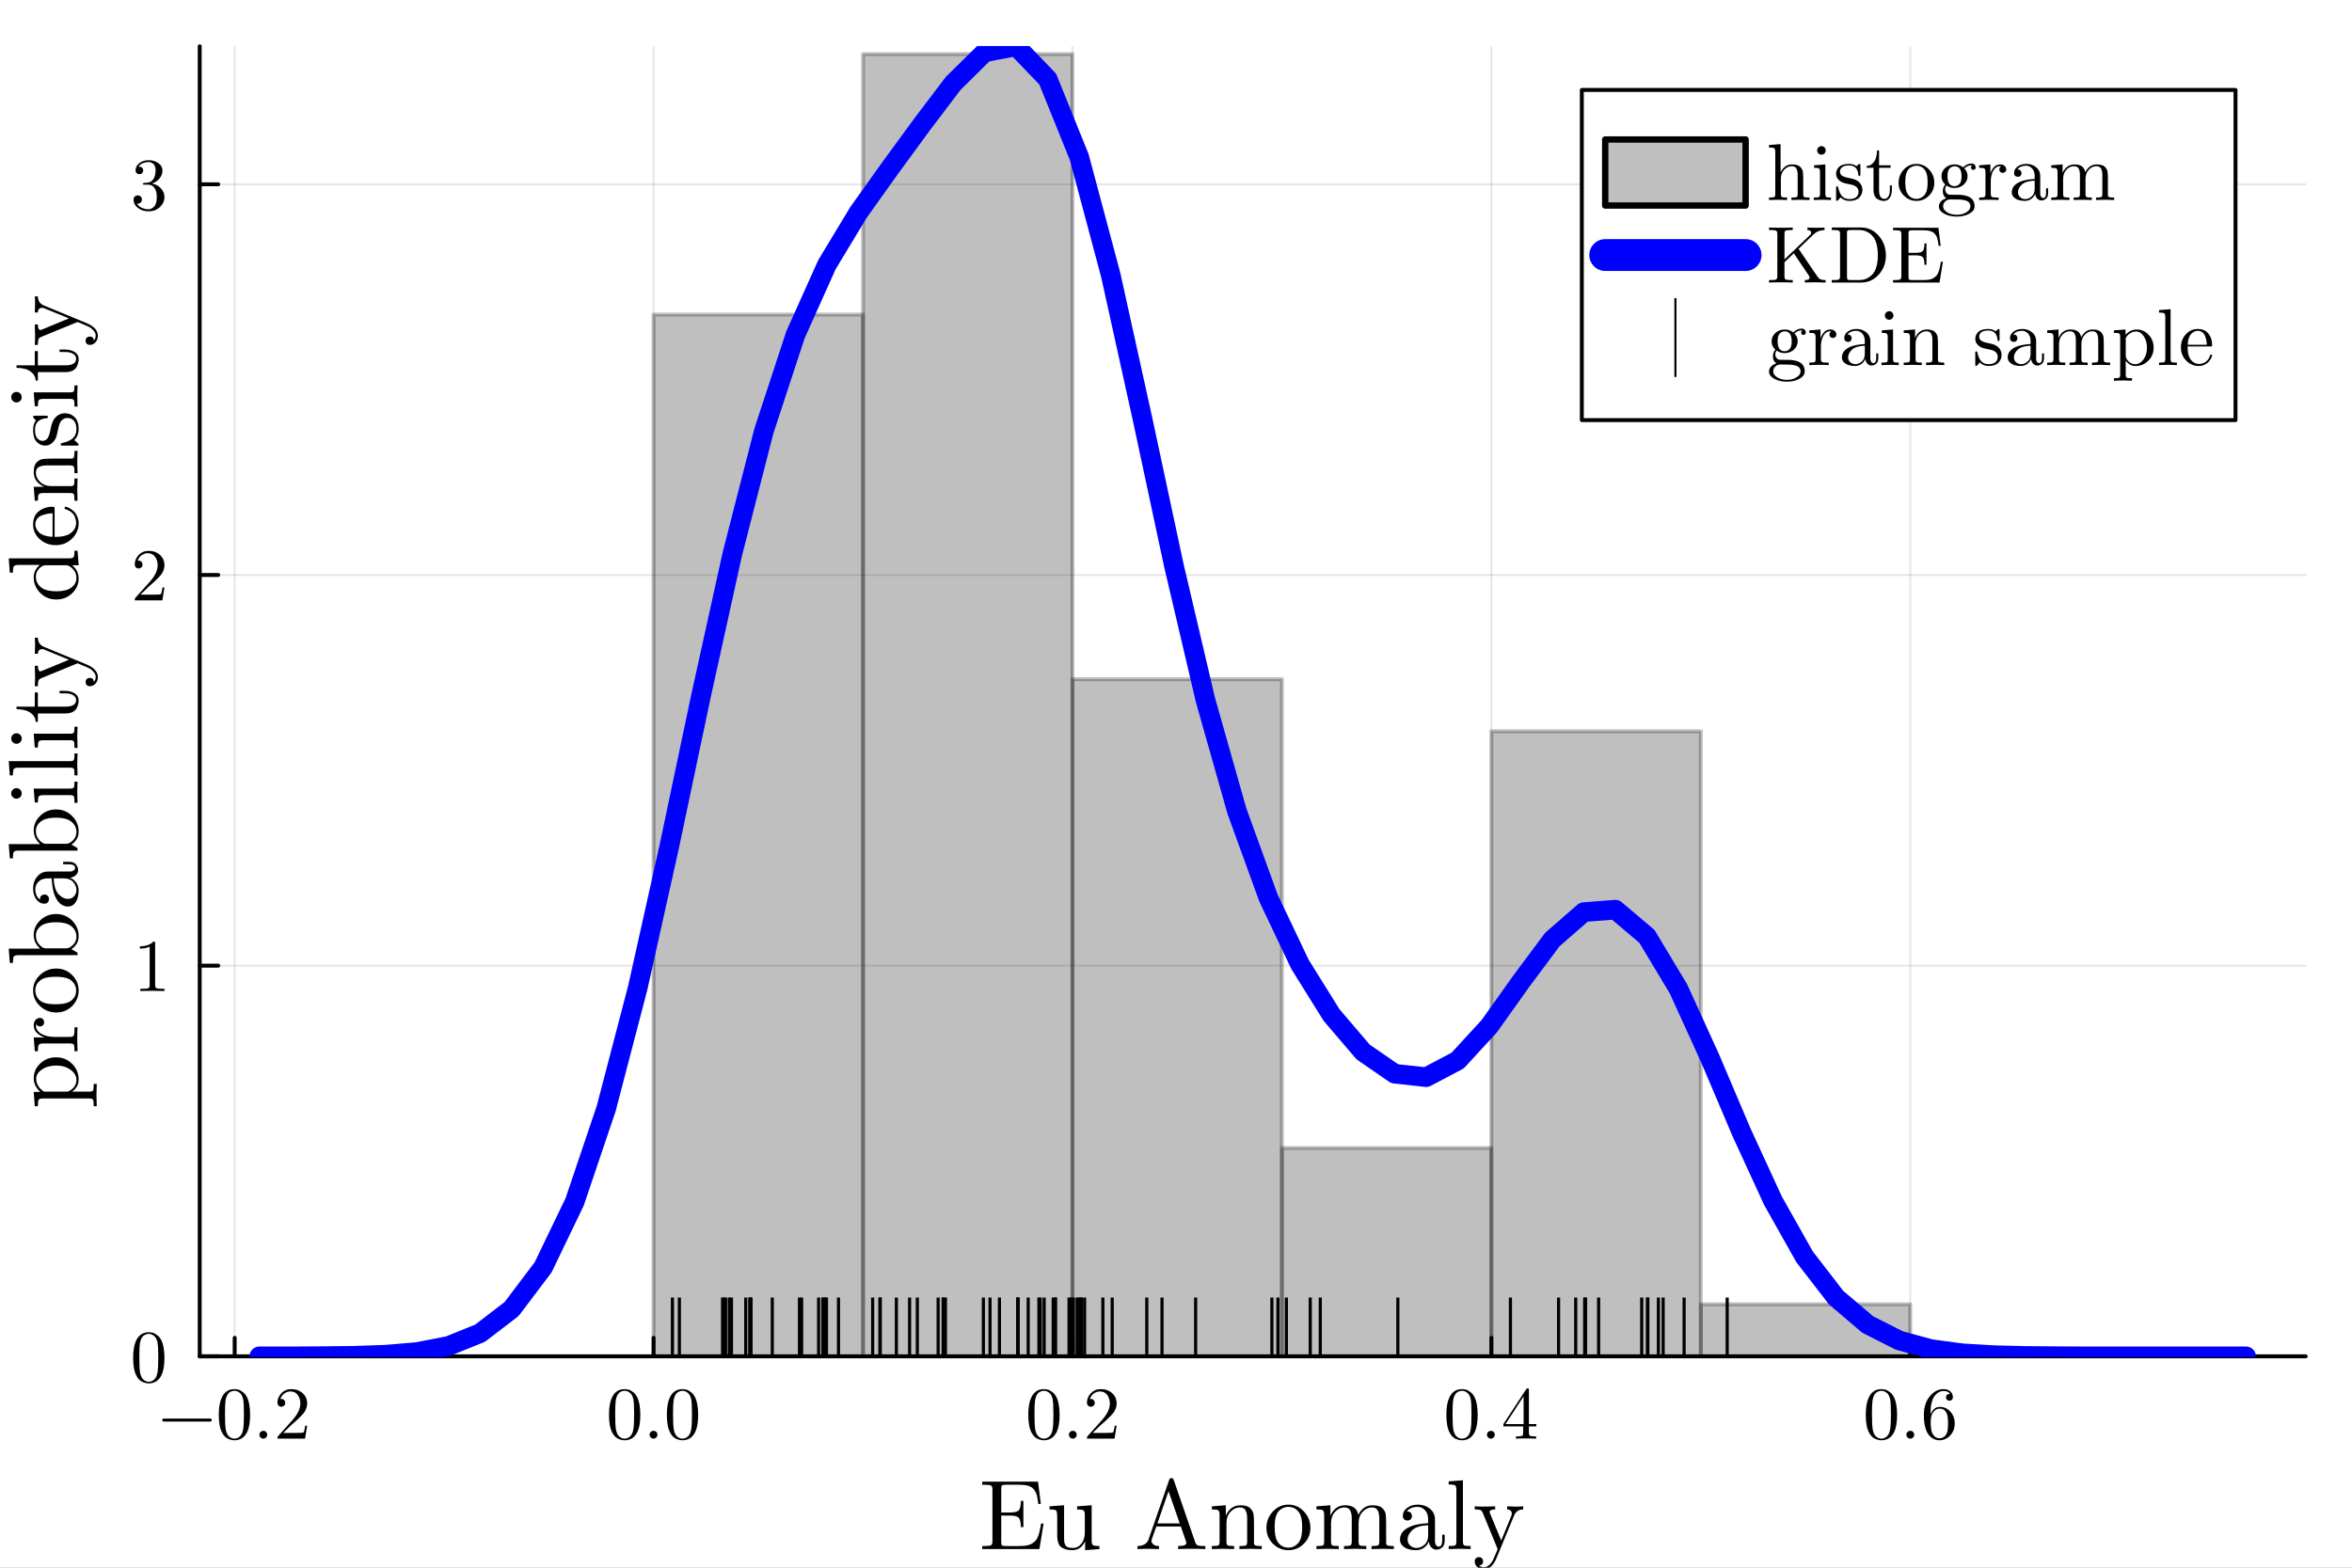 <svg xmlns="http://www.w3.org/2000/svg" xmlns:xlink="http://www.w3.org/1999/xlink" width="600" height="400" viewBox="0 0 2400 1600">
<rect x="0" y="0" width="2400" height="1600" fill="#808080" stroke="none"/>
<defs>
  <clipPath id="clip900">
    <rect x="0" y="0" width="2400" height="1600"></rect>
  </clipPath>
</defs>
<path clip-path="url(#clip900)" d="M0 1600 L2400 1600 L2400 0 L0 0  Z" fill="#ffffff" fill-rule="evenodd" fill-opacity="1"></path>
<defs>
  <clipPath id="clip901">
    <rect x="480" y="0" width="1681" height="1600"></rect>
  </clipPath>
</defs>
<path clip-path="url(#clip900)" d="M203.802 1384.3 L2352.76 1384.3 L2352.76 47.244 L203.802 47.244  Z" fill="#ffffff" fill-rule="evenodd" fill-opacity="1"></path>
<defs>
  <clipPath id="clip902">
    <rect x="203" y="47" width="2150" height="1338"></rect>
  </clipPath>
</defs>
<polyline clip-path="url(#clip902)" style="stroke:#000000; stroke-linecap:round; stroke-linejoin:round; stroke-width:2; stroke-opacity:0.1; fill:none" points="239.479,1384.3 239.479,47.244 "></polyline>
<polyline clip-path="url(#clip902)" style="stroke:#000000; stroke-linecap:round; stroke-linejoin:round; stroke-width:2; stroke-opacity:0.1; fill:none" points="666.918,1384.3 666.918,47.244 "></polyline>
<polyline clip-path="url(#clip902)" style="stroke:#000000; stroke-linecap:round; stroke-linejoin:round; stroke-width:2; stroke-opacity:0.1; fill:none" points="1094.36,1384.3 1094.36,47.244 "></polyline>
<polyline clip-path="url(#clip902)" style="stroke:#000000; stroke-linecap:round; stroke-linejoin:round; stroke-width:2; stroke-opacity:0.1; fill:none" points="1521.8,1384.3 1521.8,47.244 "></polyline>
<polyline clip-path="url(#clip902)" style="stroke:#000000; stroke-linecap:round; stroke-linejoin:round; stroke-width:2; stroke-opacity:0.1; fill:none" points="1949.24,1384.3 1949.24,47.244 "></polyline>
<polyline clip-path="url(#clip900)" style="stroke:#000000; stroke-linecap:round; stroke-linejoin:round; stroke-width:4; stroke-opacity:1; fill:none" points="203.802,1384.3 2352.76,1384.3 "></polyline>
<polyline clip-path="url(#clip900)" style="stroke:#000000; stroke-linecap:round; stroke-linejoin:round; stroke-width:4; stroke-opacity:1; fill:none" points="239.479,1384.3 239.479,1365.4 "></polyline>
<polyline clip-path="url(#clip900)" style="stroke:#000000; stroke-linecap:round; stroke-linejoin:round; stroke-width:4; stroke-opacity:1; fill:none" points="666.918,1384.3 666.918,1365.4 "></polyline>
<polyline clip-path="url(#clip900)" style="stroke:#000000; stroke-linecap:round; stroke-linejoin:round; stroke-width:4; stroke-opacity:1; fill:none" points="1094.36,1384.3 1094.36,1365.4 "></polyline>
<polyline clip-path="url(#clip900)" style="stroke:#000000; stroke-linecap:round; stroke-linejoin:round; stroke-width:4; stroke-opacity:1; fill:none" points="1521.8,1384.3 1521.8,1365.4 "></polyline>
<polyline clip-path="url(#clip900)" style="stroke:#000000; stroke-linecap:round; stroke-linejoin:round; stroke-width:4; stroke-opacity:1; fill:none" points="1949.24,1384.3 1949.24,1365.4 "></polyline>
<path clip-path="url(#clip900)" d="M215.634 1448.25 Q216.079 1448.7 216.079 1449.33 Q216.079 1449.96 215.634 1450.4 Q215.189 1450.85 214.559 1450.85 L167.055 1450.85 Q166.425 1450.85 165.98 1450.4 Q165.536 1449.96 165.536 1449.33 Q165.536 1448.7 165.98 1448.25 Q166.425 1447.81 167.055 1447.81 L214.559 1447.81 Q215.189 1447.81 215.634 1448.25 Z" fill="#000000" fill-rule="nonzero" fill-opacity="1"></path><path clip-path="url(#clip900)" d="M223.267 1444.03 Q223.267 1432.88 226.084 1426.8 Q230.011 1417.76 239.275 1417.76 Q241.239 1417.76 243.277 1418.31 Q245.352 1418.83 247.946 1420.87 Q250.577 1422.91 252.17 1426.24 Q255.209 1432.69 255.209 1444.03 Q255.209 1455.11 252.393 1461.15 Q248.28 1469.97 239.201 1469.97 Q235.792 1469.97 232.309 1468.23 Q228.863 1466.48 226.676 1462.3 Q223.267 1456.03 223.267 1444.03 M229.567 1443.1 Q229.567 1454.55 230.382 1459.11 Q231.308 1464.04 233.828 1466.19 Q236.385 1468.3 239.201 1468.3 Q242.24 1468.3 244.759 1466.04 Q247.316 1463.74 248.094 1458.81 Q248.946 1453.96 248.909 1443.1 Q248.909 1432.54 248.168 1428.32 Q247.168 1423.39 244.5 1421.43 Q241.869 1419.42 239.201 1419.42 Q238.201 1419.42 237.126 1419.72 Q236.088 1420.02 234.569 1420.87 Q233.05 1421.72 231.864 1423.83 Q230.715 1425.95 230.16 1429.13 Q229.567 1433.25 229.567 1443.1 Z" fill="#000000" fill-rule="nonzero" fill-opacity="1"></path><path clip-path="url(#clip900)" d="M265.844 1467.08 Q264.695 1465.85 264.695 1464.26 Q264.695 1462.67 265.844 1461.52 Q266.992 1460.33 268.734 1460.33 Q270.401 1460.33 271.513 1461.44 Q272.662 1462.52 272.662 1464.3 Q272.662 1466.04 271.439 1467.19 Q270.253 1468.3 268.734 1468.3 Q266.992 1468.3 265.844 1467.08 Z" fill="#000000" fill-rule="nonzero" fill-opacity="1"></path><path clip-path="url(#clip900)" d="M283.111 1468.3 Q283.111 1466.93 283.222 1466.52 Q283.371 1466.11 283.964 1465.48 L298.526 1449.25 Q306.493 1440.29 306.493 1432.47 Q306.493 1427.39 303.825 1423.76 Q301.194 1420.13 296.34 1420.13 Q293.005 1420.13 290.189 1422.17 Q287.373 1424.2 286.076 1427.84 Q286.298 1427.76 287.076 1427.76 Q288.966 1427.76 290.003 1428.95 Q291.078 1430.13 291.078 1431.73 Q291.078 1433.76 289.744 1434.77 Q288.447 1435.73 287.15 1435.73 Q286.631 1435.73 285.927 1435.62 Q285.26 1435.51 284.186 1434.47 Q283.111 1433.39 283.111 1431.5 Q283.111 1426.21 287.113 1421.98 Q291.152 1417.76 297.303 1417.76 Q304.27 1417.76 308.827 1421.91 Q313.422 1426.02 313.422 1432.47 Q313.422 1434.73 312.718 1436.8 Q312.051 1438.84 311.125 1440.43 Q310.236 1442.03 307.79 1444.58 Q305.344 1447.14 303.38 1448.96 Q301.416 1450.77 297.007 1454.63 L288.966 1462.45 L302.639 1462.45 Q309.309 1462.45 309.828 1461.85 Q310.569 1460.78 311.495 1455.11 L313.422 1455.11 L311.273 1468.3 L283.111 1468.3 Z" fill="#000000" fill-rule="nonzero" fill-opacity="1"></path><path clip-path="url(#clip900)" d="M621.433 1444.03 Q621.433 1432.88 624.249 1426.8 Q628.177 1417.76 637.441 1417.76 Q639.405 1417.76 641.443 1418.31 Q643.518 1418.83 646.112 1420.87 Q648.743 1422.91 650.336 1426.24 Q653.375 1432.69 653.375 1444.03 Q653.375 1455.11 650.558 1461.15 Q646.445 1469.97 637.367 1469.97 Q633.958 1469.97 630.475 1468.23 Q627.028 1466.48 624.842 1462.3 Q621.433 1456.03 621.433 1444.03 M627.732 1443.1 Q627.732 1454.55 628.548 1459.11 Q629.474 1464.04 631.994 1466.19 Q634.551 1468.3 637.367 1468.3 Q640.405 1468.3 642.925 1466.04 Q645.482 1463.74 646.26 1458.81 Q647.112 1453.96 647.075 1443.1 Q647.075 1432.54 646.334 1428.32 Q645.334 1423.39 642.666 1421.43 Q640.035 1419.42 637.367 1419.42 Q636.366 1419.42 635.292 1419.72 Q634.254 1420.02 632.735 1420.87 Q631.216 1421.72 630.03 1423.83 Q628.881 1425.95 628.325 1429.13 Q627.732 1433.25 627.732 1443.1 Z" fill="#000000" fill-rule="nonzero" fill-opacity="1"></path><path clip-path="url(#clip900)" d="M664.009 1467.08 Q662.861 1465.85 662.861 1464.26 Q662.861 1462.67 664.009 1461.52 Q665.158 1460.33 666.9 1460.33 Q668.567 1460.33 669.679 1461.44 Q670.827 1462.52 670.827 1464.3 Q670.827 1466.04 669.605 1467.19 Q668.419 1468.3 666.9 1468.3 Q665.158 1468.3 664.009 1467.08 Z" fill="#000000" fill-rule="nonzero" fill-opacity="1"></path><path clip-path="url(#clip900)" d="M680.462 1444.03 Q680.462 1432.88 683.278 1426.8 Q687.206 1417.76 696.47 1417.76 Q698.433 1417.76 700.472 1418.31 Q702.547 1418.83 705.14 1420.87 Q707.771 1422.91 709.365 1426.24 Q712.403 1432.69 712.403 1444.03 Q712.403 1455.11 709.587 1461.15 Q705.474 1469.97 696.395 1469.97 Q692.986 1469.97 689.503 1468.23 Q686.057 1466.48 683.871 1462.3 Q680.462 1456.03 680.462 1444.03 M686.761 1443.1 Q686.761 1454.55 687.576 1459.11 Q688.503 1464.04 691.022 1466.19 Q693.579 1468.3 696.395 1468.3 Q699.434 1468.3 701.954 1466.04 Q704.511 1463.74 705.289 1458.81 Q706.141 1453.96 706.104 1443.1 Q706.104 1432.54 705.363 1428.32 Q704.362 1423.39 701.694 1421.43 Q699.063 1419.42 696.395 1419.42 Q695.395 1419.42 694.32 1419.72 Q693.283 1420.02 691.764 1420.87 Q690.244 1421.72 689.059 1423.83 Q687.91 1425.95 687.354 1429.13 Q686.761 1433.25 686.761 1443.1 Z" fill="#000000" fill-rule="nonzero" fill-opacity="1"></path><path clip-path="url(#clip900)" d="M1049.28 1444.03 Q1049.28 1432.88 1052.1 1426.8 Q1056.02 1417.76 1065.29 1417.76 Q1067.25 1417.76 1069.29 1418.31 Q1071.36 1418.83 1073.96 1420.87 Q1076.59 1422.91 1078.18 1426.24 Q1081.22 1432.69 1081.22 1444.03 Q1081.22 1455.11 1078.41 1461.15 Q1074.29 1469.97 1065.21 1469.97 Q1061.8 1469.97 1058.32 1468.23 Q1054.88 1466.48 1052.69 1462.3 Q1049.28 1456.03 1049.28 1444.03 M1055.58 1443.1 Q1055.58 1454.55 1056.39 1459.11 Q1057.32 1464.04 1059.84 1466.19 Q1062.4 1468.3 1065.21 1468.3 Q1068.25 1468.3 1070.77 1466.04 Q1073.33 1463.74 1074.11 1458.81 Q1074.96 1453.96 1074.92 1443.1 Q1074.92 1432.54 1074.18 1428.32 Q1073.18 1423.39 1070.51 1421.43 Q1067.88 1419.42 1065.21 1419.42 Q1064.21 1419.42 1063.14 1419.72 Q1062.1 1420.02 1060.58 1420.87 Q1059.06 1421.72 1057.88 1423.83 Q1056.73 1425.95 1056.17 1429.13 Q1055.58 1433.25 1055.58 1443.1 Z" fill="#000000" fill-rule="nonzero" fill-opacity="1"></path><path clip-path="url(#clip900)" d="M1091.86 1467.08 Q1090.71 1465.85 1090.71 1464.26 Q1090.71 1462.67 1091.86 1461.52 Q1093 1460.33 1094.75 1460.33 Q1096.41 1460.33 1097.53 1461.44 Q1098.67 1462.52 1098.67 1464.3 Q1098.67 1466.04 1097.45 1467.19 Q1096.27 1468.3 1094.75 1468.3 Q1093 1468.3 1091.86 1467.08 Z" fill="#000000" fill-rule="nonzero" fill-opacity="1"></path><path clip-path="url(#clip900)" d="M1109.12 1468.3 Q1109.12 1466.93 1109.24 1466.52 Q1109.38 1466.11 1109.98 1465.48 L1124.54 1449.25 Q1132.51 1440.29 1132.51 1432.47 Q1132.51 1427.39 1129.84 1423.76 Q1127.21 1420.13 1122.35 1420.13 Q1119.02 1420.13 1116.2 1422.17 Q1113.39 1424.2 1112.09 1427.84 Q1112.31 1427.76 1113.09 1427.76 Q1114.98 1427.76 1116.02 1428.95 Q1117.09 1430.13 1117.09 1431.73 Q1117.09 1433.76 1115.76 1434.77 Q1114.46 1435.73 1113.16 1435.73 Q1112.64 1435.73 1111.94 1435.62 Q1111.27 1435.51 1110.2 1434.47 Q1109.12 1433.39 1109.12 1431.5 Q1109.12 1426.21 1113.13 1421.98 Q1117.16 1417.76 1123.32 1417.76 Q1130.28 1417.76 1134.84 1421.91 Q1139.43 1426.02 1139.43 1432.47 Q1139.43 1434.73 1138.73 1436.8 Q1138.06 1438.84 1137.14 1440.43 Q1136.25 1442.03 1133.8 1444.58 Q1131.36 1447.14 1129.39 1448.96 Q1127.43 1450.77 1123.02 1454.63 L1114.98 1462.45 L1128.65 1462.45 Q1135.32 1462.45 1135.84 1461.85 Q1136.58 1460.78 1137.51 1455.11 L1139.43 1455.11 L1137.29 1468.3 L1109.12 1468.3 Z" fill="#000000" fill-rule="nonzero" fill-opacity="1"></path><path clip-path="url(#clip900)" d="M1475.89 1444.03 Q1475.89 1432.88 1478.7 1426.8 Q1482.63 1417.76 1491.89 1417.76 Q1493.86 1417.76 1495.9 1418.31 Q1497.97 1418.83 1500.56 1420.87 Q1503.2 1422.91 1504.79 1426.24 Q1507.83 1432.69 1507.83 1444.03 Q1507.83 1455.11 1505.01 1461.15 Q1500.9 1469.97 1491.82 1469.97 Q1488.41 1469.97 1484.93 1468.23 Q1481.48 1466.48 1479.29 1462.3 Q1475.89 1456.03 1475.89 1444.03 M1482.18 1443.1 Q1482.18 1454.55 1483 1459.11 Q1483.93 1464.04 1486.45 1466.19 Q1489 1468.3 1491.82 1468.3 Q1494.86 1468.3 1497.38 1466.04 Q1499.93 1463.74 1500.71 1458.81 Q1501.56 1453.96 1501.53 1443.1 Q1501.53 1432.54 1500.79 1428.32 Q1499.79 1423.39 1497.12 1421.43 Q1494.49 1419.42 1491.82 1419.42 Q1490.82 1419.42 1489.74 1419.72 Q1488.71 1420.02 1487.19 1420.87 Q1485.67 1421.72 1484.48 1423.83 Q1483.33 1425.95 1482.78 1429.13 Q1482.18 1433.25 1482.18 1443.1 Z" fill="#000000" fill-rule="nonzero" fill-opacity="1"></path><path clip-path="url(#clip900)" d="M1518.46 1467.08 Q1517.31 1465.85 1517.31 1464.26 Q1517.31 1462.67 1518.46 1461.52 Q1519.61 1460.33 1521.35 1460.33 Q1523.02 1460.33 1524.13 1461.44 Q1525.28 1462.52 1525.28 1464.3 Q1525.28 1466.04 1524.06 1467.19 Q1522.87 1468.3 1521.35 1468.3 Q1519.61 1468.3 1518.46 1467.08 Z" fill="#000000" fill-rule="nonzero" fill-opacity="1"></path><path clip-path="url(#clip900)" d="M1534.06 1455.78 L1534.06 1453.44 L1557.37 1417.83 Q1557.96 1416.9 1558.89 1416.94 Q1559.74 1416.94 1559.93 1417.28 Q1560.11 1417.61 1560.11 1418.91 L1560.11 1453.44 L1567.71 1453.44 L1567.71 1455.78 L1560.11 1455.78 L1560.11 1462.37 Q1560.11 1464.56 1561 1465.26 Q1561.93 1465.97 1565.86 1465.97 L1567.45 1465.97 L1567.45 1468.3 Q1564.34 1468.08 1557.15 1468.08 Q1550 1468.08 1546.88 1468.3 L1546.88 1465.97 L1548.48 1465.97 Q1552.4 1465.97 1553.33 1465.3 Q1554.26 1464.59 1554.26 1462.37 L1554.26 1455.78 L1534.06 1455.78 M1536.21 1453.44 L1554.7 1453.44 L1554.7 1425.13 L1536.21 1453.44 Z" fill="#000000" fill-rule="nonzero" fill-opacity="1"></path><path clip-path="url(#clip900)" d="M1903.86 1444.03 Q1903.86 1432.88 1906.68 1426.8 Q1910.61 1417.76 1919.87 1417.76 Q1921.83 1417.76 1923.87 1418.31 Q1925.95 1418.83 1928.54 1420.87 Q1931.17 1422.91 1932.76 1426.24 Q1935.8 1432.69 1935.8 1444.03 Q1935.8 1455.11 1932.99 1461.15 Q1928.87 1469.97 1919.8 1469.97 Q1916.39 1469.97 1912.9 1468.23 Q1909.46 1466.48 1907.27 1462.3 Q1903.86 1456.03 1903.86 1444.03 M1910.16 1443.1 Q1910.16 1454.55 1910.98 1459.11 Q1911.9 1464.04 1914.42 1466.19 Q1916.98 1468.3 1919.8 1468.3 Q1922.83 1468.3 1925.35 1466.04 Q1927.91 1463.74 1928.69 1458.81 Q1929.54 1453.96 1929.5 1443.1 Q1929.5 1432.54 1928.76 1428.32 Q1927.76 1423.39 1925.09 1421.43 Q1922.46 1419.42 1919.8 1419.42 Q1918.8 1419.42 1917.72 1419.72 Q1916.68 1420.02 1915.16 1420.87 Q1913.64 1421.72 1912.46 1423.83 Q1911.31 1425.95 1910.75 1429.13 Q1910.16 1433.25 1910.16 1443.1 Z" fill="#000000" fill-rule="nonzero" fill-opacity="1"></path><path clip-path="url(#clip900)" d="M1946.44 1467.08 Q1945.29 1465.85 1945.29 1464.26 Q1945.29 1462.67 1946.44 1461.52 Q1947.59 1460.33 1949.33 1460.33 Q1951 1460.33 1952.11 1461.44 Q1953.26 1462.52 1953.26 1464.3 Q1953.26 1466.04 1952.03 1467.19 Q1950.85 1468.3 1949.33 1468.3 Q1947.59 1468.3 1946.44 1467.08 Z" fill="#000000" fill-rule="nonzero" fill-opacity="1"></path><path clip-path="url(#clip900)" d="M1963.11 1444.33 Q1963.11 1432.39 1969.19 1425.09 Q1975.27 1417.76 1983.09 1417.76 Q1987.64 1417.76 1990.16 1420.09 Q1992.72 1422.39 1992.72 1425.95 Q1992.72 1427.91 1991.57 1428.76 Q1990.42 1429.61 1989.24 1429.61 Q1987.87 1429.61 1986.79 1428.69 Q1985.72 1427.76 1985.72 1426.09 Q1985.72 1422.69 1989.9 1422.69 Q1987.94 1419.65 1983.23 1419.65 Q1981.79 1419.65 1980.31 1420.09 Q1978.82 1420.5 1976.9 1421.91 Q1974.97 1423.32 1973.49 1425.54 Q1972.01 1427.76 1970.97 1431.95 Q1969.93 1436.14 1969.93 1441.58 L1969.93 1443.4 Q1973.04 1435.88 1979.42 1435.91 Q1985.79 1435.91 1990.2 1440.77 Q1994.61 1445.62 1994.61 1452.81 Q1994.61 1460.18 1990.01 1465.08 Q1985.42 1469.97 1978.97 1469.97 Q1976.08 1469.97 1973.45 1468.74 Q1970.86 1467.56 1968.41 1464.82 Q1966 1462.07 1964.56 1456.81 Q1963.11 1451.55 1963.11 1444.33 M1970.08 1451.14 Q1970.08 1458.59 1971.45 1462.15 Q1971.67 1462.74 1972.15 1463.56 Q1972.67 1464.37 1973.53 1465.45 Q1974.41 1466.48 1975.86 1467.19 Q1977.31 1467.86 1978.97 1467.86 Q1984.05 1467.86 1986.49 1462.93 Q1987.79 1460.18 1987.79 1452.74 Q1987.79 1445.14 1986.42 1442.36 Q1984.09 1437.66 1979.34 1437.66 Q1976.16 1437.66 1973.93 1439.84 Q1971.75 1442.03 1970.89 1444.96 Q1970.08 1447.88 1970.08 1451.14 Z" fill="#000000" fill-rule="nonzero" fill-opacity="1"></path><path clip-path="url(#clip900)" d="M1002.27 1581 L1002.27 1577.89 L1004.69 1577.89 Q1010.17 1577.89 1011.41 1577 Q1012.69 1576.06 1012.69 1573.1 L1012.69 1520.09 Q1012.69 1517.17 1011.41 1516.28 Q1010.12 1515.34 1004.69 1515.34 L1002.27 1515.34 L1002.27 1512.18 L1059.23 1512.18 L1062.05 1534.96 L1059.53 1534.96 Q1058.84 1529.18 1057.9 1525.87 Q1057.01 1522.51 1054.79 1519.94 Q1052.61 1517.37 1049.01 1516.38 Q1045.45 1515.34 1039.67 1515.34 L1026.63 1515.34 Q1023.17 1515.34 1022.43 1516.08 Q1021.68 1516.78 1021.68 1519.39 L1021.68 1543.65 L1030.78 1543.65 Q1037.74 1543.65 1039.72 1541.23 Q1041.69 1538.81 1041.69 1531.84 L1044.26 1531.84 L1044.26 1558.62 L1041.69 1558.62 Q1041.69 1551.76 1039.72 1549.28 Q1037.74 1546.81 1030.78 1546.81 L1021.68 1546.81 L1021.68 1573.84 Q1021.68 1576.46 1022.43 1577.2 Q1023.22 1577.89 1026.63 1577.89 L1040.11 1577.89 Q1044.46 1577.89 1047.62 1577.35 Q1050.83 1576.75 1053.06 1575.37 Q1055.28 1573.94 1056.76 1572.31 Q1058.3 1570.68 1059.33 1567.76 Q1060.42 1564.8 1061.01 1562.08 Q1061.65 1559.36 1062.35 1554.92 L1064.87 1554.92 L1060.62 1581 L1002.27 1581 Z" fill="#000000" fill-rule="nonzero" fill-opacity="1"></path><path clip-path="url(#clip900)" d="M1070.94 1540.54 L1070.94 1537.38 L1085.81 1536.29 L1085.81 1569.89 Q1085.81 1572.31 1086.01 1573.74 Q1086.21 1575.12 1087 1576.75 Q1087.84 1578.39 1089.72 1579.13 Q1091.64 1579.87 1094.71 1579.87 Q1100.19 1579.87 1103.55 1575.37 Q1106.96 1570.88 1106.96 1564.21 L1106.96 1546.17 Q1106.96 1542.42 1105.63 1541.48 Q1104.29 1540.54 1099.06 1540.54 L1099.06 1537.38 L1113.93 1536.29 L1113.93 1572.21 Q1113.93 1575.96 1115.21 1576.95 Q1116.55 1577.89 1121.83 1577.89 L1121.83 1581 L1107.26 1582.14 L1107.26 1573 Q1103.01 1582.09 1094.21 1582.14 Q1089.77 1582.14 1086.7 1581 Q1083.69 1579.87 1082.16 1578.48 Q1080.63 1577.05 1079.79 1574.33 Q1079 1571.62 1078.9 1569.94 Q1078.8 1568.26 1078.8 1565 L1078.8 1549.83 Q1078.8 1542.96 1077.81 1541.77 Q1076.82 1540.54 1070.94 1540.54 Z" fill="#000000" fill-rule="nonzero" fill-opacity="1"></path><path clip-path="url(#clip900)" d="M1160.72 1581 L1160.72 1577.89 Q1169.71 1577.69 1172.03 1571.07 L1192.98 1510.6 Q1193.37 1509.36 1193.82 1508.97 Q1194.26 1508.57 1195.4 1508.57 Q1195.99 1508.57 1196.34 1508.67 Q1196.73 1508.77 1196.98 1509.12 Q1197.23 1509.46 1197.33 1509.66 Q1197.42 1509.86 1197.72 1510.6 L1219.56 1573.84 Q1220.35 1576.36 1221.98 1577.15 Q1223.61 1577.89 1228.21 1577.89 L1229.98 1577.89 L1229.98 1581 Q1223.61 1580.71 1216.74 1580.71 Q1205.82 1580.71 1202.17 1581 L1202.17 1577.89 Q1210.57 1577.89 1210.57 1574.83 Q1210.57 1574.63 1210.27 1573.4 L1204.93 1557.93 L1179.93 1557.93 L1175.24 1571.17 Q1175.04 1571.57 1175.04 1572.7 Q1175.04 1574.83 1177.02 1576.36 Q1179 1577.89 1182.65 1577.89 L1182.65 1581 Q1172.92 1580.71 1170.99 1580.71 Q1167.68 1580.71 1160.72 1581 M1181.02 1554.82 L1203.8 1554.82 L1192.39 1521.91 L1181.02 1554.82 Z" fill="#000000" fill-rule="nonzero" fill-opacity="1"></path><path clip-path="url(#clip900)" d="M1236.6 1581 L1236.6 1577.89 Q1241.99 1577.89 1243.22 1577.25 Q1244.46 1576.56 1244.46 1573.3 L1244.46 1546.17 Q1244.46 1542.42 1243.13 1541.48 Q1241.84 1540.54 1236.6 1540.54 L1236.6 1537.38 L1250.83 1536.29 L1250.83 1546.91 Q1255.58 1536.29 1265.8 1536.29 Q1273.41 1536.29 1276.43 1540.05 Q1278.65 1542.57 1279.09 1545.38 Q1279.59 1548.2 1279.59 1555.51 L1279.59 1574.83 Q1279.69 1576.95 1281.32 1577.45 Q1282.95 1577.89 1287.49 1577.89 L1287.49 1581 Q1277.17 1580.71 1276.13 1580.71 Q1275.34 1580.71 1264.72 1581 L1264.72 1577.89 Q1270.1 1577.89 1271.34 1577.25 Q1272.62 1576.56 1272.62 1573.3 L1272.62 1549.73 Q1272.62 1544.59 1271.04 1541.58 Q1269.46 1538.51 1265.11 1538.51 Q1259.87 1538.51 1255.68 1542.91 Q1251.48 1547.31 1251.48 1554.72 L1251.48 1573.3 Q1251.48 1576.56 1252.71 1577.25 Q1254 1577.89 1259.33 1577.89 L1259.33 1581 Q1249.01 1580.71 1248.02 1580.71 Q1247.23 1580.71 1236.6 1581 Z" fill="#000000" fill-rule="nonzero" fill-opacity="1"></path><path clip-path="url(#clip900)" d="M1298.96 1575.57 Q1292.29 1568.95 1292.29 1559.36 Q1292.29 1549.73 1298.81 1542.71 Q1305.38 1535.65 1314.77 1535.65 Q1323.96 1535.65 1330.53 1542.66 Q1337.15 1549.63 1337.15 1559.36 Q1337.15 1568.9 1330.48 1575.52 Q1323.86 1582.14 1314.67 1582.14 Q1305.67 1582.14 1298.96 1575.57 M1300.68 1558.52 Q1300.68 1568.36 1303.25 1572.8 Q1307.21 1579.57 1314.77 1579.57 Q1318.52 1579.57 1321.63 1577.55 Q1324.8 1575.52 1326.52 1572.11 Q1328.75 1567.66 1328.75 1558.52 Q1328.75 1548.79 1326.08 1544.49 Q1322.13 1537.92 1314.67 1537.92 Q1311.41 1537.92 1308.19 1539.65 Q1305.03 1541.33 1303.11 1544.69 Q1300.68 1549.14 1300.68 1558.52 Z" fill="#000000" fill-rule="nonzero" fill-opacity="1"></path><path clip-path="url(#clip900)" d="M1343.32 1581 L1343.32 1577.89 Q1348.71 1577.89 1349.94 1577.25 Q1351.18 1576.56 1351.18 1573.3 L1351.18 1546.17 Q1351.18 1542.42 1349.84 1541.48 Q1348.56 1540.54 1343.32 1540.54 L1343.32 1537.38 L1357.55 1536.29 L1357.55 1546.91 Q1362.29 1536.29 1372.52 1536.29 Q1384.38 1536.29 1386.01 1546.17 Q1387.74 1542.32 1391.35 1539.3 Q1395 1536.29 1400.68 1536.29 Q1408.29 1536.29 1411.31 1540.05 Q1413.53 1542.57 1413.97 1545.38 Q1414.42 1548.2 1414.42 1555.51 L1414.42 1574.83 Q1414.52 1576.95 1416.15 1577.45 Q1417.78 1577.89 1422.32 1577.89 L1422.32 1581 Q1412 1580.71 1411.01 1580.71 Q1410.22 1580.71 1399.55 1581 L1399.55 1577.89 Q1404.93 1577.89 1406.17 1577.25 Q1407.45 1576.56 1407.45 1573.3 L1407.45 1549.73 Q1407.45 1544.59 1405.87 1541.58 Q1404.29 1538.51 1399.94 1538.51 Q1394.71 1538.51 1390.51 1542.91 Q1386.31 1547.31 1386.31 1554.72 L1386.31 1573.3 Q1386.31 1576.56 1387.54 1577.25 Q1388.83 1577.89 1394.21 1577.89 L1394.21 1581 Q1383.89 1580.71 1382.85 1580.71 Q1382.06 1580.71 1371.44 1581 L1371.44 1577.89 Q1376.82 1577.89 1378.06 1577.25 Q1379.34 1576.56 1379.34 1573.3 L1379.34 1549.73 Q1379.34 1544.59 1377.76 1541.58 Q1376.18 1538.51 1371.83 1538.51 Q1366.59 1538.51 1362.39 1542.91 Q1358.19 1547.31 1358.19 1554.72 L1358.19 1573.3 Q1358.19 1576.56 1359.43 1577.25 Q1360.71 1577.89 1366.05 1577.89 L1366.05 1581 Q1355.72 1580.71 1354.74 1580.71 Q1353.95 1580.71 1343.32 1581 Z" fill="#000000" fill-rule="nonzero" fill-opacity="1"></path><path clip-path="url(#clip900)" d="M1428.55 1571.37 Q1428.55 1562.77 1438.68 1558.23 Q1444.75 1555.31 1457.3 1554.57 L1457.3 1550.87 Q1457.3 1544.59 1453.99 1541.28 Q1450.73 1537.92 1446.58 1537.92 Q1439.17 1537.92 1435.61 1542.57 Q1438.63 1542.66 1439.72 1544.2 Q1440.8 1545.68 1440.8 1547.21 Q1440.8 1549.24 1439.52 1550.57 Q1438.28 1551.85 1436.16 1551.85 Q1434.13 1551.85 1432.8 1550.62 Q1431.46 1549.33 1431.46 1547.11 Q1431.46 1542.17 1435.91 1538.91 Q1440.41 1535.65 1446.78 1535.65 Q1455.08 1535.65 1460.61 1541.23 Q1462.34 1542.96 1463.18 1545.18 Q1464.07 1547.41 1464.17 1548.89 Q1464.27 1550.32 1464.27 1553.19 L1464.27 1573.4 Q1464.27 1573.99 1464.47 1574.98 Q1464.67 1575.96 1465.55 1577.25 Q1466.49 1578.48 1468.03 1578.48 Q1471.68 1578.48 1471.63 1572.01 L1471.63 1566.33 L1474.2 1566.33 L1474.2 1572.01 Q1474.2 1577.4 1471.34 1579.52 Q1468.52 1581.6 1465.9 1581.6 Q1462.54 1581.6 1460.42 1579.13 Q1458.29 1576.66 1458 1573.3 Q1456.46 1577.15 1452.96 1579.67 Q1449.5 1582.14 1444.75 1582.14 Q1441.1 1582.14 1437.64 1581.2 Q1434.23 1580.31 1431.37 1577.79 Q1428.55 1575.22 1428.55 1571.37 M1436.36 1571.27 Q1436.36 1575.03 1439.02 1577.45 Q1441.69 1579.87 1445.45 1579.87 Q1449.7 1579.87 1453.5 1576.61 Q1457.3 1573.3 1457.3 1566.82 L1457.3 1556.7 Q1446.09 1557.09 1441.2 1561.59 Q1436.36 1566.03 1436.36 1571.27 Z" fill="#000000" fill-rule="nonzero" fill-opacity="1"></path><path clip-path="url(#clip900)" d="M1478.25 1581 L1478.25 1577.89 Q1483.64 1577.89 1484.87 1577.25 Q1486.11 1576.56 1486.11 1573.3 L1486.11 1520.68 Q1486.11 1516.92 1484.77 1515.98 Q1483.49 1515.05 1478.25 1515.05 L1478.25 1511.88 L1492.78 1510.8 L1492.78 1573.3 Q1492.78 1576.56 1494.06 1577.25 Q1495.35 1577.89 1500.68 1577.89 L1500.68 1581 Q1499.45 1581 1496.88 1580.91 Q1494.31 1580.81 1492.43 1580.76 Q1490.55 1580.71 1489.47 1580.71 Q1488.28 1580.71 1478.25 1581 Z" fill="#000000" fill-rule="nonzero" fill-opacity="1"></path><path clip-path="url(#clip900)" d="M1504.83 1593.55 Q1504.83 1591.43 1506.07 1590.29 Q1507.35 1589.21 1509.08 1589.21 Q1510.91 1589.21 1512.1 1590.34 Q1513.33 1591.53 1513.33 1593.45 Q1513.33 1597.21 1509.38 1597.7 Q1511.31 1599.53 1514.12 1599.53 Q1517.14 1599.53 1519.56 1597.31 Q1522.03 1595.08 1523.06 1592.96 Q1524.15 1590.84 1525.68 1586.98 Q1527.12 1583.97 1528.2 1581 L1513.03 1544.05 Q1512.05 1541.63 1510.52 1541.08 Q1508.98 1540.54 1504.83 1540.54 L1504.83 1537.38 Q1509.38 1537.67 1514.67 1537.67 Q1517.78 1537.67 1525.68 1537.38 L1525.68 1540.54 Q1520 1540.54 1520 1543.16 Q1520 1543.45 1520.59 1544.99 L1531.86 1572.21 L1542.09 1547.31 Q1542.68 1545.88 1542.68 1544.89 Q1542.68 1540.74 1537.94 1540.54 L1537.94 1537.38 Q1544.61 1537.67 1546.73 1537.67 Q1550.88 1537.67 1554.29 1537.38 L1554.29 1540.54 Q1547.52 1540.54 1544.9 1547.01 L1527.07 1590.19 Q1522.22 1601.71 1514.12 1601.75 Q1510.27 1601.75 1507.55 1599.38 Q1504.83 1597.01 1504.83 1593.55 Z" fill="#000000" fill-rule="nonzero" fill-opacity="1"></path><polyline clip-path="url(#clip902)" style="stroke:#000000; stroke-linecap:round; stroke-linejoin:round; stroke-width:2; stroke-opacity:0.1; fill:none" points="203.802,1384.3 2352.76,1384.3 "></polyline>
<polyline clip-path="url(#clip902)" style="stroke:#000000; stroke-linecap:round; stroke-linejoin:round; stroke-width:2; stroke-opacity:0.1; fill:none" points="203.802,985.571 2352.76,985.571 "></polyline>
<polyline clip-path="url(#clip902)" style="stroke:#000000; stroke-linecap:round; stroke-linejoin:round; stroke-width:2; stroke-opacity:0.1; fill:none" points="203.802,586.842 2352.76,586.842 "></polyline>
<polyline clip-path="url(#clip902)" style="stroke:#000000; stroke-linecap:round; stroke-linejoin:round; stroke-width:2; stroke-opacity:0.1; fill:none" points="203.802,188.113 2352.76,188.113 "></polyline>
<polyline clip-path="url(#clip900)" style="stroke:#000000; stroke-linecap:round; stroke-linejoin:round; stroke-width:4; stroke-opacity:1; fill:none" points="203.802,1384.3 203.802,47.244 "></polyline>
<polyline clip-path="url(#clip900)" style="stroke:#000000; stroke-linecap:round; stroke-linejoin:round; stroke-width:4; stroke-opacity:1; fill:none" points="203.802,1384.3 222.699,1384.3 "></polyline>
<polyline clip-path="url(#clip900)" style="stroke:#000000; stroke-linecap:round; stroke-linejoin:round; stroke-width:4; stroke-opacity:1; fill:none" points="203.802,985.571 222.699,985.571 "></polyline>
<polyline clip-path="url(#clip900)" style="stroke:#000000; stroke-linecap:round; stroke-linejoin:round; stroke-width:4; stroke-opacity:1; fill:none" points="203.802,586.842 222.699,586.842 "></polyline>
<polyline clip-path="url(#clip900)" style="stroke:#000000; stroke-linecap:round; stroke-linejoin:round; stroke-width:4; stroke-opacity:1; fill:none" points="203.802,188.113 222.699,188.113 "></polyline>
<path clip-path="url(#clip900)" d="M135.86 1385.95 Q135.86 1374.8 138.676 1368.72 Q142.604 1359.68 151.868 1359.68 Q153.832 1359.68 155.87 1360.23 Q157.945 1360.75 160.539 1362.79 Q163.17 1364.83 164.763 1368.16 Q167.802 1374.61 167.802 1385.95 Q167.802 1397.03 164.985 1403.07 Q160.872 1411.89 151.794 1411.89 Q148.385 1411.89 144.902 1410.15 Q141.455 1408.4 139.269 1404.22 Q135.86 1397.95 135.86 1385.95 M142.16 1385.02 Q142.16 1396.47 142.975 1401.03 Q143.901 1405.96 146.421 1408.11 Q148.978 1410.22 151.794 1410.22 Q154.832 1410.22 157.352 1407.96 Q159.909 1405.66 160.687 1400.73 Q161.539 1395.88 161.502 1385.02 Q161.502 1374.46 160.761 1370.24 Q159.761 1365.31 157.093 1363.35 Q154.462 1361.34 151.794 1361.34 Q150.793 1361.34 149.719 1361.64 Q148.681 1361.94 147.162 1362.79 Q145.643 1363.64 144.457 1365.75 Q143.308 1367.87 142.752 1371.05 Q142.16 1375.17 142.16 1385.02 Z" fill="#000000" fill-rule="nonzero" fill-opacity="1"></path><path clip-path="url(#clip900)" d="M142.752 968.174 L142.752 965.802 Q151.868 965.802 156.574 960.948 Q157.871 960.948 158.093 961.244 Q158.316 961.541 158.316 962.912 L158.316 1005.49 Q158.316 1007.75 159.427 1008.45 Q160.539 1009.16 165.393 1009.16 L167.802 1009.16 L167.802 1011.49 Q165.134 1011.27 155.499 1011.27 Q145.865 1011.27 143.234 1011.49 L143.234 1009.16 L145.643 1009.16 Q150.423 1009.16 151.571 1008.49 Q152.72 1007.79 152.72 1005.49 L152.72 966.173 Q148.755 968.174 142.752 968.174 Z" fill="#000000" fill-rule="nonzero" fill-opacity="1"></path><path clip-path="url(#clip900)" d="M137.491 612.762 Q137.491 611.391 137.602 610.983 Q137.75 610.576 138.343 609.946 L152.905 593.716 Q160.872 584.748 160.872 576.93 Q160.872 571.853 158.204 568.222 Q155.573 564.591 150.719 564.591 Q147.384 564.591 144.568 566.629 Q141.752 568.667 140.455 572.298 Q140.677 572.224 141.455 572.224 Q143.345 572.224 144.383 573.41 Q145.457 574.595 145.457 576.189 Q145.457 578.227 144.123 579.227 Q142.827 580.191 141.53 580.191 Q141.011 580.191 140.307 580.08 Q139.64 579.968 138.565 578.931 Q137.491 577.856 137.491 575.966 Q137.491 570.668 141.493 566.443 Q145.532 562.219 151.683 562.219 Q158.649 562.219 163.207 566.369 Q167.802 570.482 167.802 576.93 Q167.802 579.19 167.098 581.265 Q166.431 583.303 165.504 584.897 Q164.615 586.49 162.169 589.047 Q159.724 591.604 157.76 593.419 Q155.796 595.235 151.386 599.089 L143.345 606.907 L157.019 606.907 Q163.688 606.907 164.207 606.314 Q164.948 605.24 165.875 599.57 L167.802 599.57 L165.652 612.762 L137.491 612.762 Z" fill="#000000" fill-rule="nonzero" fill-opacity="1"></path><path clip-path="url(#clip900)" d="M136.305 203.806 Q136.305 201.546 137.602 200.471 Q138.899 199.396 140.566 199.396 Q142.308 199.396 143.531 200.545 Q144.79 201.657 144.79 203.621 Q144.79 205.733 143.308 206.919 Q141.863 208.104 139.788 207.808 Q141.604 210.846 144.939 212.217 Q148.311 213.589 151.423 213.589 Q154.684 213.589 157.315 210.772 Q159.983 207.956 159.983 201.064 Q159.983 195.209 157.686 191.837 Q155.425 188.465 150.942 188.465 L147.607 188.465 Q146.458 188.465 146.124 188.354 Q145.791 188.243 145.791 187.613 Q145.791 186.872 146.94 186.724 Q148.088 186.724 149.904 186.501 Q154.314 186.353 156.648 182.536 Q158.76 178.979 158.76 173.903 Q158.76 169.271 156.537 167.344 Q154.351 165.38 151.497 165.38 Q148.829 165.38 145.902 166.492 Q142.975 167.603 141.381 170.086 Q146.087 170.086 146.087 173.903 Q146.087 175.57 145.013 176.682 Q143.975 177.756 142.234 177.756 Q140.566 177.756 139.454 176.719 Q138.343 175.644 138.343 173.828 Q138.343 169.493 142.197 166.492 Q146.087 163.49 151.794 163.49 Q157.426 163.49 161.576 166.454 Q165.764 169.419 165.764 173.977 Q165.764 178.46 162.799 182.129 Q159.835 185.797 155.129 187.316 Q160.909 188.465 164.355 192.393 Q167.802 196.284 167.802 201.064 Q167.802 206.993 163.133 211.365 Q158.464 215.701 151.646 215.701 Q145.346 215.701 140.826 212.292 Q136.305 208.883 136.305 203.806 Z" fill="#000000" fill-rule="nonzero" fill-opacity="1"></path><path clip-path="url(#clip900)" d="M95.626 1129.01 Q95.626 1123.62 94.934 1122.39 Q94.292 1121.1 91.081 1121.1 L43.7 1121.1 Q40.34 1121.1 39.5 1122.39 Q38.66 1123.62 38.66 1129.01 L35.498 1129.01 L34.411 1114.43 L41.081 1114.43 Q34.411 1108.36 34.411 1100.26 Q34.411 1091.66 41.081 1085.38 Q47.751 1079.11 57.286 1079.11 Q66.921 1079.11 73.591 1085.78 Q80.26 1092.45 80.26 1101.69 Q80.26 1106.73 77.691 1110.14 Q75.073 1113.5 73.146 1114.14 L74.085 1114.14 L91.081 1114.14 Q94.341 1114.14 94.984 1112.85 Q95.626 1111.57 95.626 1106.23 L98.739 1106.23 Q98.442 1116.86 98.442 1117.65 Q98.442 1118.63 98.739 1129.01 L95.626 1129.01 M67.612 1114.14 Q69.144 1114.14 69.688 1113.94 Q70.231 1113.69 71.861 1112.71 Q77.988 1108.7 77.988 1102.18 Q77.988 1102.13 77.988 1102.08 Q77.988 1096.3 72.108 1091.91 Q66.18 1087.51 57.286 1087.51 Q48.788 1087.51 42.86 1091.51 Q36.931 1095.51 36.931 1101.05 Q36.931 1105 39.055 1108.46 Q41.18 1111.92 45.033 1114.14 L67.612 1114.14 Z" fill="#000000" fill-rule="nonzero" fill-opacity="1"></path><path clip-path="url(#clip900)" d="M79.124 1072.88 L76.011 1072.88 Q76.011 1067.5 75.369 1066.26 Q74.678 1064.98 71.417 1064.98 L44.292 1064.98 Q40.538 1064.98 39.599 1066.31 Q38.66 1067.6 38.66 1072.88 L35.498 1072.88 L34.411 1058.8 L45.528 1058.8 Q41.18 1057.37 37.82 1054.36 Q34.411 1051.29 34.411 1046.35 Q34.411 1043.09 36.239 1041.02 Q38.067 1038.89 40.587 1038.89 Q42.81 1038.89 43.947 1040.28 Q45.033 1041.61 45.033 1043.24 Q45.033 1045.07 43.897 1046.35 Q42.711 1047.59 40.686 1047.59 Q39.451 1047.59 38.512 1047.04 Q37.524 1046.45 37.178 1046.01 Q36.832 1045.56 36.733 1045.27 Q36.634 1045.46 36.634 1046.35 Q36.634 1051.94 42.217 1055.15 Q47.751 1058.31 55.656 1058.31 L71.219 1058.31 Q74.134 1058.31 75.073 1057.12 Q76.011 1055.89 76.011 1050.6 L76.011 1048.48 L79.124 1048.48 Q78.828 1052.53 78.828 1061.32 Q78.828 1062.56 78.877 1064.48 Q78.927 1066.41 79.025 1068.93 Q79.124 1071.45 79.124 1072.88 Z" fill="#000000" fill-rule="nonzero" fill-opacity="1"></path><path clip-path="url(#clip900)" d="M73.689 1026.69 Q67.069 1033.36 57.484 1033.36 Q47.85 1033.36 40.834 1026.84 Q33.769 1020.27 33.769 1010.88 Q33.769 1001.69 40.785 995.118 Q47.751 988.497 57.484 988.497 Q67.019 988.497 73.64 995.167 Q80.26 1001.79 80.26 1010.98 Q80.26 1019.97 73.689 1026.69 M56.644 1024.96 Q66.476 1024.96 70.923 1022.39 Q77.691 1018.44 77.691 1010.88 Q77.691 1007.12 75.666 1004.01 Q73.64 1000.85 70.231 999.12 Q65.784 996.896 56.644 996.896 Q46.911 996.896 42.613 999.564 Q36.041 1003.52 36.041 1010.98 Q36.041 1014.24 37.771 1017.45 Q39.451 1020.61 42.81 1022.54 Q47.257 1024.96 56.644 1024.96 Z" fill="#000000" fill-rule="nonzero" fill-opacity="1"></path><path clip-path="url(#clip900)" d="M13.166 982.766 L10.004 982.766 L8.917 968.191 L40.982 968.191 Q34.411 962.311 34.411 954.308 Q34.411 945.612 41.081 939.239 Q47.751 932.865 57.286 932.865 Q66.921 932.865 73.591 939.535 Q80.26 946.205 80.26 955.444 Q80.26 963.843 72.85 968.685 Q79.025 972.242 79.124 972.341 L79.124 974.861 L18.799 974.861 Q15.044 974.861 14.105 976.195 Q13.166 977.529 13.166 982.766 M67.612 967.894 Q69.737 967.894 71.861 966.462 Q77.988 962.46 77.988 955.938 Q77.988 955.889 77.988 955.839 Q77.988 948.774 71.516 944.377 Q66.674 941.264 57.188 941.264 Q47.8 941.264 43.107 944.179 Q36.634 948.231 36.634 954.802 Q36.634 962.213 43.107 966.758 Q44.737 967.894 46.763 967.894 L67.612 967.894 Z" fill="#000000" fill-rule="nonzero" fill-opacity="1"></path><path clip-path="url(#clip900)" d="M69.49 925.207 Q60.893 925.207 56.348 915.079 Q53.433 909.002 52.692 896.452 L48.986 896.452 Q42.711 896.452 39.401 899.763 Q36.041 903.023 36.041 907.174 Q36.041 914.585 40.686 918.142 Q40.785 915.128 42.316 914.041 Q43.798 912.954 45.33 912.954 Q47.356 912.954 48.69 914.239 Q49.974 915.474 49.974 917.598 Q49.974 919.624 48.739 920.958 Q47.455 922.292 45.231 922.292 Q40.291 922.292 37.03 917.845 Q33.769 913.349 33.769 906.976 Q33.769 898.676 39.352 893.142 Q41.081 891.413 43.304 890.573 Q45.528 889.684 47.01 889.585 Q48.443 889.486 51.308 889.486 L71.516 889.486 Q72.108 889.486 73.097 889.288 Q74.085 889.091 75.369 888.201 Q76.604 887.263 76.604 885.731 Q76.604 882.075 70.132 882.124 L64.45 882.124 L64.45 879.555 L70.132 879.555 Q75.517 879.555 77.642 882.421 Q79.717 885.237 79.717 887.856 Q79.717 891.215 77.247 893.34 Q74.776 895.464 71.417 895.761 Q75.27 897.292 77.79 900.8 Q80.26 904.259 80.26 909.002 Q80.26 912.658 79.322 916.116 Q78.433 919.525 75.913 922.391 Q73.344 925.207 69.49 925.207 M69.391 917.401 Q73.146 917.401 75.567 914.733 Q77.988 912.065 77.988 908.31 Q77.988 904.061 74.727 900.257 Q71.417 896.452 64.944 896.452 L54.816 896.452 Q55.211 907.668 59.707 912.559 Q64.154 917.401 69.391 917.401 Z" fill="#000000" fill-rule="nonzero" fill-opacity="1"></path><path clip-path="url(#clip900)" d="M13.166 876.047 L10.004 876.047 L8.917 861.472 L40.982 861.472 Q34.411 855.593 34.411 847.589 Q34.411 838.894 41.081 832.52 Q47.751 826.147 57.286 826.147 Q66.921 826.147 73.591 832.816 Q80.26 839.486 80.26 848.725 Q80.26 857.125 72.85 861.966 Q79.025 865.524 79.124 865.623 L79.124 868.142 L18.799 868.142 Q15.044 868.142 14.105 869.476 Q13.166 870.81 13.166 876.047 M67.612 861.176 Q69.737 861.176 71.861 859.743 Q77.988 855.741 77.988 849.22 Q77.988 849.17 77.988 849.121 Q77.988 842.056 71.516 837.658 Q66.674 834.546 57.188 834.546 Q47.8 834.546 43.107 837.461 Q36.634 841.512 36.634 848.083 Q36.634 855.494 43.107 860.04 Q44.737 861.176 46.763 861.176 L67.612 861.176 Z" fill="#000000" fill-rule="nonzero" fill-opacity="1"></path><path clip-path="url(#clip900)" d="M79.124 819.378 L76.011 819.378 Q76.011 813.993 75.369 812.757 Q74.678 811.522 71.417 811.522 L44.194 811.522 Q40.439 811.522 39.549 812.807 Q38.66 814.042 38.66 818.983 L35.498 818.983 L34.411 804.852 L71.516 804.852 Q74.529 804.852 75.27 803.765 Q76.011 802.678 76.011 797.738 L79.124 797.738 Q78.828 808.064 78.828 808.261 Q78.828 809.645 79.124 819.378 M16.773 815.129 Q14.747 815.129 13.117 813.597 Q11.437 812.016 11.437 809.793 Q11.437 807.57 12.969 805.989 Q14.451 804.408 16.822 804.408 Q19.144 804.408 20.676 805.989 Q22.158 807.57 22.158 809.793 Q22.158 812.115 20.528 813.647 Q18.897 815.129 16.773 815.129 Z" fill="#000000" fill-rule="nonzero" fill-opacity="1"></path><path clip-path="url(#clip900)" d="M79.124 791.364 L76.011 791.364 Q76.011 785.979 75.369 784.744 Q74.678 783.509 71.417 783.509 L18.799 783.509 Q15.044 783.509 14.105 784.843 Q13.166 786.127 13.166 791.364 L10.004 791.364 L8.917 776.839 L71.417 776.839 Q74.678 776.839 75.369 775.554 Q76.011 774.27 76.011 768.934 L79.124 768.934 Q79.124 770.169 79.025 772.738 Q78.927 775.307 78.877 777.185 Q78.828 779.062 78.828 780.149 Q78.828 781.335 79.124 791.364 Z" fill="#000000" fill-rule="nonzero" fill-opacity="1"></path><path clip-path="url(#clip900)" d="M79.124 763.351 L76.011 763.351 Q76.011 757.965 75.369 756.73 Q74.678 755.495 71.417 755.495 L44.194 755.495 Q40.439 755.495 39.549 756.78 Q38.66 758.015 38.66 762.955 L35.498 762.955 L34.411 748.825 L71.516 748.825 Q74.529 748.825 75.27 747.738 Q76.011 746.651 76.011 741.71 L79.124 741.71 Q78.828 752.037 78.828 752.234 Q78.828 753.618 79.124 763.351 M16.773 759.102 Q14.747 759.102 13.117 757.57 Q11.437 755.989 11.437 753.766 Q11.437 751.542 12.969 749.961 Q14.451 748.38 16.822 748.38 Q19.144 748.38 20.676 749.961 Q22.158 751.542 22.158 753.766 Q22.158 756.088 20.528 757.619 Q18.897 759.102 16.773 759.102 Z" fill="#000000" fill-rule="nonzero" fill-opacity="1"></path><path clip-path="url(#clip900)" d="M38.66 736.77 L36.437 736.77 Q36.239 732.126 32.978 729.062 Q29.668 725.95 25.617 724.912 Q21.565 723.825 16.872 723.726 L16.872 721.207 L35.498 721.207 L35.498 706.731 L38.66 706.731 L38.66 721.207 L66.772 721.207 Q77.691 721.207 77.691 714.389 Q77.691 711.474 74.727 709.547 Q71.713 707.62 66.377 707.62 L60.794 707.62 L60.794 705.1 L66.575 705.1 Q72.059 705.1 76.16 707.62 Q80.26 710.14 80.26 715.13 Q80.26 716.958 79.766 718.786 Q79.322 720.564 78.136 722.936 Q76.901 725.258 73.936 726.74 Q70.923 728.173 66.575 728.173 L38.66 728.173 L38.66 736.77 Z" fill="#000000" fill-rule="nonzero" fill-opacity="1"></path><path clip-path="url(#clip900)" d="M91.674 700.357 Q89.549 700.357 88.413 699.122 Q87.326 697.837 87.326 696.108 Q87.326 694.28 88.462 693.094 Q89.648 691.859 91.575 691.859 Q95.33 691.859 95.824 695.812 Q97.652 693.885 97.652 691.069 Q97.652 688.055 95.428 685.634 Q93.205 683.164 91.081 682.126 Q88.956 681.039 85.102 679.507 Q82.089 678.075 79.124 676.988 L42.168 692.156 Q39.747 693.144 39.203 694.675 Q38.66 696.207 38.66 700.357 L35.498 700.357 Q35.794 695.812 35.794 690.525 Q35.794 687.413 35.498 679.507 L38.66 679.507 Q38.66 685.189 41.279 685.189 Q41.575 685.189 43.107 684.596 L70.33 673.332 L45.429 663.104 Q43.996 662.512 43.008 662.512 Q38.858 662.512 38.66 667.255 L35.498 667.255 Q35.794 660.585 35.794 658.46 Q35.794 654.31 35.498 650.901 L38.66 650.901 Q38.66 657.67 45.132 660.288 L88.314 678.124 Q99.826 682.966 99.875 691.069 Q99.875 694.922 97.504 697.64 Q95.132 700.357 91.674 700.357 Z" fill="#000000" fill-rule="nonzero" fill-opacity="1"></path><path clip-path="url(#clip900)" d="M57.385 611.87 Q47.751 611.87 41.081 605.15 Q34.411 598.431 34.411 589.34 Q34.411 581.633 40.686 576.593 L18.799 576.593 Q15.044 576.593 14.105 577.927 Q13.166 579.212 13.166 584.449 L10.004 584.449 L8.917 569.874 L70.33 569.874 Q74.085 569.874 75.073 568.589 Q76.011 567.255 76.011 562.018 L79.124 562.018 L80.26 576.89 L73.541 576.89 Q80.211 582.127 80.26 590.427 Q80.26 599.123 73.591 605.496 Q66.921 611.87 57.385 611.87 M57.484 603.47 Q66.871 603.47 71.516 600.555 Q77.988 596.504 77.988 589.933 Q77.988 582.423 70.923 577.977 Q69.193 576.84 67.168 576.89 L46.417 576.89 Q44.391 576.89 42.711 577.977 Q36.634 582.127 36.634 588.896 Q36.634 595.961 43.107 600.358 Q47.949 603.47 57.484 603.47 Z" fill="#000000" fill-rule="nonzero" fill-opacity="1"></path><path clip-path="url(#clip900)" d="M56.842 556.386 Q47.306 556.386 40.538 550.259 Q33.769 544.133 33.769 535.339 Q33.769 526.445 39.549 521.851 Q45.33 517.206 53.63 517.206 Q55.162 517.206 55.458 517.602 Q55.755 517.997 55.755 519.726 L55.755 547.987 Q66.081 547.987 70.923 544.924 Q77.691 540.675 77.691 533.511 Q77.691 532.522 77.494 531.337 Q77.296 530.151 76.456 527.73 Q75.567 525.309 73.245 523.185 Q70.923 521.06 67.266 519.825 Q65.834 519.528 65.883 518.54 Q65.883 517.206 67.069 517.206 Q67.958 517.206 69.984 518.194 Q71.96 519.133 74.332 520.961 Q76.703 522.789 78.482 526.347 Q80.26 529.854 80.26 534.103 Q80.26 542.997 73.541 549.716 Q66.772 556.386 56.842 556.386 M53.63 547.888 L53.63 523.876 Q51.506 523.876 49.134 524.272 Q46.763 524.617 43.502 525.704 Q40.192 526.742 38.117 529.212 Q36.041 531.683 36.041 535.339 Q36.041 536.969 36.733 538.748 Q37.425 540.477 39.105 542.601 Q40.785 544.726 44.589 546.208 Q48.393 547.69 53.63 547.888 Z" fill="#000000" fill-rule="nonzero" fill-opacity="1"></path><path clip-path="url(#clip900)" d="M79.124 511.031 L76.011 511.031 Q76.011 505.645 75.369 504.41 Q74.678 503.175 71.417 503.175 L44.292 503.175 Q40.538 503.175 39.599 504.509 Q38.66 505.793 38.66 511.031 L35.498 511.031 L34.411 496.801 L45.033 496.801 Q34.411 492.058 34.411 481.831 Q34.411 474.223 38.166 471.209 Q40.686 468.985 43.502 468.541 Q46.318 468.047 53.63 468.047 L72.948 468.047 Q75.073 467.948 75.567 466.317 Q76.011 464.687 76.011 460.142 L79.124 460.142 Q78.828 470.468 78.828 471.505 Q78.828 472.296 79.124 482.918 L76.011 482.918 Q76.011 477.533 75.369 476.298 Q74.678 475.013 71.417 475.013 L47.85 475.013 Q42.711 475.013 39.698 476.594 Q36.634 478.175 36.634 482.523 Q36.634 487.76 41.032 491.96 Q45.429 496.159 52.84 496.159 L71.417 496.159 Q74.678 496.159 75.369 494.924 Q76.011 493.639 76.011 488.303 L79.124 488.303 Q78.828 498.629 78.828 499.618 Q78.828 500.408 79.124 511.031 Z" fill="#000000" fill-rule="nonzero" fill-opacity="1"></path><path clip-path="url(#clip900)" d="M77.79 454.806 L64.45 454.806 Q63.314 454.806 62.919 454.756 Q62.523 454.707 62.227 454.41 Q61.931 454.114 61.931 453.521 Q61.931 452.829 62.227 452.582 Q62.523 452.286 63.66 452.088 Q70.626 450.557 74.332 447.296 Q77.988 443.986 77.988 438.007 Q77.988 432.326 75.468 429.46 Q72.948 426.594 68.798 426.594 Q61.387 426.594 59.51 437.118 Q58.275 443.195 57.484 445.715 Q56.644 448.235 54.816 450.458 Q51.259 454.806 46.219 454.806 Q41.18 454.806 37.474 451.001 Q33.769 447.148 33.769 438.65 Q33.769 432.968 36.634 429.114 Q35.745 427.978 35.004 427.385 Q33.769 426.051 33.769 425.359 Q33.769 424.569 34.312 424.421 Q34.806 424.272 36.239 424.272 L46.417 424.272 Q47.553 424.272 47.949 424.322 Q48.344 424.371 48.64 424.668 Q48.887 424.964 48.887 425.606 Q48.887 426.743 47.949 426.792 Q35.696 427.583 35.696 438.65 Q35.696 444.628 38.018 447.296 Q40.291 449.964 43.403 449.964 Q45.132 449.964 46.466 449.173 Q47.751 448.333 48.541 447.296 Q49.282 446.209 50.024 444.233 Q50.715 442.256 50.962 441.071 Q51.209 439.835 51.703 437.513 Q53.235 429.411 56.545 426.002 Q60.794 421.753 66.18 421.753 Q72.158 421.753 76.209 425.804 Q80.26 429.855 80.26 438.007 Q80.26 444.578 75.863 449.173 Q76.456 449.766 77 450.211 Q77.494 450.656 77.691 450.853 Q77.889 451.001 78.037 451.051 Q78.136 451.1 78.235 451.199 Q80.26 453.225 80.26 453.719 Q80.26 454.509 79.717 454.657 Q79.223 454.806 77.79 454.806 Z" fill="#000000" fill-rule="nonzero" fill-opacity="1"></path><path clip-path="url(#clip900)" d="M79.124 414.984 L76.011 414.984 Q76.011 409.599 75.369 408.363 Q74.678 407.128 71.417 407.128 L44.194 407.128 Q40.439 407.128 39.549 408.413 Q38.66 409.648 38.66 414.589 L35.498 414.589 L34.411 400.458 L71.516 400.458 Q74.529 400.458 75.27 399.371 Q76.011 398.284 76.011 393.344 L79.124 393.344 Q78.828 403.67 78.828 403.867 Q78.828 405.251 79.124 414.984 M16.773 410.735 Q14.747 410.735 13.117 409.203 Q11.437 407.622 11.437 405.399 Q11.437 403.176 12.969 401.595 Q14.451 400.014 16.822 400.014 Q19.144 400.014 20.676 401.595 Q22.158 403.176 22.158 405.399 Q22.158 407.721 20.528 409.253 Q18.897 410.735 16.773 410.735 Z" fill="#000000" fill-rule="nonzero" fill-opacity="1"></path><path clip-path="url(#clip900)" d="M38.66 388.403 L36.437 388.403 Q36.239 383.759 32.978 380.696 Q29.668 377.583 25.617 376.545 Q21.565 375.458 16.872 375.36 L16.872 372.84 L35.498 372.84 L35.498 358.364 L38.66 358.364 L38.66 372.84 L66.772 372.84 Q77.691 372.84 77.691 366.022 Q77.691 363.107 74.727 361.18 Q71.713 359.253 66.377 359.253 L60.794 359.253 L60.794 356.733 L66.575 356.733 Q72.059 356.733 76.16 359.253 Q80.26 361.773 80.26 366.763 Q80.26 368.591 79.766 370.419 Q79.322 372.198 78.136 374.569 Q76.901 376.891 73.936 378.373 Q70.923 379.806 66.575 379.806 L38.66 379.806 L38.66 388.403 Z" fill="#000000" fill-rule="nonzero" fill-opacity="1"></path><path clip-path="url(#clip900)" d="M91.674 351.99 Q89.549 351.99 88.413 350.755 Q87.326 349.471 87.326 347.741 Q87.326 345.913 88.462 344.728 Q89.648 343.492 91.575 343.492 Q95.33 343.492 95.824 347.445 Q97.652 345.518 97.652 342.702 Q97.652 339.688 95.428 337.267 Q93.205 334.797 91.081 333.759 Q88.956 332.672 85.102 331.141 Q82.089 329.708 79.124 328.621 L42.168 343.789 Q39.747 344.777 39.203 346.309 Q38.66 347.84 38.66 351.99 L35.498 351.99 Q35.794 347.445 35.794 342.158 Q35.794 339.046 35.498 331.141 L38.66 331.141 Q38.66 336.822 41.279 336.822 Q41.575 336.822 43.107 336.23 L70.33 324.965 L45.429 314.738 Q43.996 314.145 43.008 314.145 Q38.858 314.145 38.66 318.888 L35.498 318.888 Q35.794 312.218 35.794 310.093 Q35.794 305.943 35.498 302.534 L38.66 302.534 Q38.66 309.303 45.132 311.921 L88.314 329.757 Q99.826 334.599 99.875 342.702 Q99.875 346.556 97.504 349.273 Q95.132 351.99 91.674 351.99 Z" fill="#000000" fill-rule="nonzero" fill-opacity="1"></path><path clip-path="url(#clip902)" d="M666.918 321.023 L666.918 1384.3 L880.638 1384.3 L880.638 321.023 L666.918 321.023 L666.918 321.023  Z" fill="#000000" fill-rule="evenodd" fill-opacity="0.25"></path>
<polyline clip-path="url(#clip902)" style="stroke:#000000; stroke-linecap:round; stroke-linejoin:round; stroke-width:4; stroke-opacity:0.25; fill:none" points="666.918,321.023 666.918,1384.3 880.638,1384.3 880.638,321.023 666.918,321.023 "></polyline>
<path clip-path="url(#clip902)" d="M880.638 55.203 L880.638 1384.3 L1094.36 1384.3 L1094.36 55.203 L880.638 55.203 L880.638 55.203  Z" fill="#000000" fill-rule="evenodd" fill-opacity="0.25"></path>
<polyline clip-path="url(#clip902)" style="stroke:#000000; stroke-linecap:round; stroke-linejoin:round; stroke-width:4; stroke-opacity:0.25; fill:none" points="880.638,55.203 880.638,1384.3 1094.36,1384.3 1094.36,55.203 880.638,55.203 "></polyline>
<path clip-path="url(#clip902)" d="M1094.36 693.17 L1094.36 1384.3 L1308.08 1384.3 L1308.08 693.17 L1094.36 693.17 L1094.36 693.17  Z" fill="#000000" fill-rule="evenodd" fill-opacity="0.25"></path>
<polyline clip-path="url(#clip902)" style="stroke:#000000; stroke-linecap:round; stroke-linejoin:round; stroke-width:4; stroke-opacity:0.25; fill:none" points="1094.36,693.17 1094.36,1384.3 1308.08,1384.3 1308.08,693.17 1094.36,693.17 "></polyline>
<path clip-path="url(#clip902)" d="M1308.08 1171.64 L1308.08 1384.3 L1521.8 1384.3 L1521.8 1171.64 L1308.08 1171.64 L1308.08 1171.64  Z" fill="#000000" fill-rule="evenodd" fill-opacity="0.25"></path>
<polyline clip-path="url(#clip902)" style="stroke:#000000; stroke-linecap:round; stroke-linejoin:round; stroke-width:4; stroke-opacity:0.25; fill:none" points="1308.08,1171.64 1308.08,1384.3 1521.8,1384.3 1521.8,1171.64 1308.08,1171.64 "></polyline>
<path clip-path="url(#clip902)" d="M1521.8 746.334 L1521.8 1384.3 L1735.52 1384.3 L1735.52 746.334 L1521.8 746.334 L1521.8 746.334  Z" fill="#000000" fill-rule="evenodd" fill-opacity="0.25"></path>
<polyline clip-path="url(#clip902)" style="stroke:#000000; stroke-linecap:round; stroke-linejoin:round; stroke-width:4; stroke-opacity:0.25; fill:none" points="1521.8,746.334 1521.8,1384.3 1735.52,1384.3 1735.52,746.334 1521.8,746.334 "></polyline>
<path clip-path="url(#clip902)" d="M1735.52 1331.14 L1735.52 1384.3 L1949.24 1384.3 L1949.24 1331.14 L1735.52 1331.14 L1735.52 1331.14  Z" fill="#000000" fill-rule="evenodd" fill-opacity="0.25"></path>
<polyline clip-path="url(#clip902)" style="stroke:#000000; stroke-linecap:round; stroke-linejoin:round; stroke-width:4; stroke-opacity:0.25; fill:none" points="1735.52,1331.14 1735.52,1384.3 1949.24,1384.3 1949.24,1331.14 1735.52,1331.14 "></polyline>
<circle clip-path="url(#clip902)" style="fill:#000000; stroke:none; fill-opacity:0" cx="773.778" cy="321.023" r="2"></circle>
<circle clip-path="url(#clip902)" style="fill:#000000; stroke:none; fill-opacity:0" cx="987.498" cy="55.203" r="2"></circle>
<circle clip-path="url(#clip902)" style="fill:#000000; stroke:none; fill-opacity:0" cx="1201.22" cy="693.17" r="2"></circle>
<circle clip-path="url(#clip902)" style="fill:#000000; stroke:none; fill-opacity:0" cx="1414.94" cy="1171.64" r="2"></circle>
<circle clip-path="url(#clip902)" style="fill:#000000; stroke:none; fill-opacity:0" cx="1628.66" cy="746.334" r="2"></circle>
<circle clip-path="url(#clip902)" style="fill:#000000; stroke:none; fill-opacity:0" cx="1842.38" cy="1331.14" r="2"></circle>
<polyline clip-path="url(#clip902)" style="stroke:#0000ff; stroke-linecap:round; stroke-linejoin:round; stroke-width:20; stroke-opacity:1; fill:none" points="264.621,1384.3 296.801,1384.3 328.98,1384.09 361.16,1383.72 393.339,1382.64 425.519,1379.91 457.699,1373.67 489.878,1360.67 522.058,1336 554.238,1293.4 586.417,1226.56 618.597,1131.28 650.776,1008.07 682.956,863.772 715.136,711.039 747.315,565.245 779.495,439.782 811.674,341.746 843.854,270.019 876.034,216.733 908.213,171.634 940.393,127.625 972.572,85.161 1004.75,53.42 1036.93,47.244 1069.11,80.752 1101.29,160.404 1133.47,280.986 1165.65,426.741 1197.83,577.139 1230.01,714.232 1262.19,827.867 1294.37,916.541 1326.55,984.282 1358.73,1035.94 1390.91,1073.63 1423.09,1095.85 1455.27,1099.38 1487.45,1082.39 1519.63,1047.36 1551.81,1002.15 1583.99,958.919 1616.16,930.901 1648.34,928.435 1680.52,955.638 1712.7,1009.22 1744.88,1079.87 1777.06,1155.63 1809.24,1225.61 1841.42,1282.72 1873.6,1324.39 1905.78,1351.79 1937.96,1368.08 1970.14,1376.87 2002.32,1381.18 2034.5,1383.09 2066.68,1383.87 2098.86,1384.13 2131.04,1384.3 2163.22,1384.3 2195.4,1384.3 2227.58,1384.3 2259.76,1384.3 2291.94,1384.3 "></polyline>
<line clip-path="url(#clip902)" x1="1185.72" y1="1444.3" x2="1185.72" y2="1324.3" style="stroke:#000000; stroke-width:3.2; stroke-opacity:1"></line>
<line clip-path="url(#clip902)" x1="1303.99" y1="1444.3" x2="1303.99" y2="1324.3" style="stroke:#000000; stroke-width:3.2; stroke-opacity:1"></line>
<line clip-path="url(#clip902)" x1="686.154" y1="1444.3" x2="686.154" y2="1324.3" style="stroke:#000000; stroke-width:3.2; stroke-opacity:1"></line>
<line clip-path="url(#clip902)" x1="1336.99" y1="1444.3" x2="1336.99" y2="1324.3" style="stroke:#000000; stroke-width:3.2; stroke-opacity:1"></line>
<line clip-path="url(#clip902)" x1="1220.03" y1="1444.3" x2="1220.03" y2="1324.3" style="stroke:#000000; stroke-width:3.2; stroke-opacity:1"></line>
<line clip-path="url(#clip902)" x1="765.559" y1="1444.3" x2="765.559" y2="1324.3" style="stroke:#000000; stroke-width:3.2; stroke-opacity:1"></line>
<line clip-path="url(#clip902)" x1="737.31" y1="1444.3" x2="737.31" y2="1324.3" style="stroke:#000000; stroke-width:3.2; stroke-opacity:1"></line>
<line clip-path="url(#clip902)" x1="1312.63" y1="1444.3" x2="1312.63" y2="1324.3" style="stroke:#000000; stroke-width:3.2; stroke-opacity:1"></line>
<line clip-path="url(#clip902)" x1="744.193" y1="1444.3" x2="744.193" y2="1324.3" style="stroke:#000000; stroke-width:3.2; stroke-opacity:1"></line>
<line clip-path="url(#clip902)" x1="957.285" y1="1444.3" x2="957.285" y2="1324.3" style="stroke:#000000; stroke-width:3.2; stroke-opacity:1"></line>
<line clip-path="url(#clip902)" x1="1762.45" y1="1444.3" x2="1762.45" y2="1324.3" style="stroke:#000000; stroke-width:3.2; stroke-opacity:1"></line>
<line clip-path="url(#clip902)" x1="738.788" y1="1444.3" x2="738.788" y2="1324.3" style="stroke:#000000; stroke-width:3.2; stroke-opacity:1"></line>
<line clip-path="url(#clip902)" x1="1631.26" y1="1444.3" x2="1631.26" y2="1324.3" style="stroke:#000000; stroke-width:3.2; stroke-opacity:1"></line>
<line clip-path="url(#clip902)" x1="1675.21" y1="1444.3" x2="1675.21" y2="1324.3" style="stroke:#000000; stroke-width:3.2; stroke-opacity:1"></line>
<line clip-path="url(#clip902)" x1="1019.84" y1="1444.3" x2="1019.84" y2="1324.3" style="stroke:#000000; stroke-width:3.2; stroke-opacity:1"></line>
<line clip-path="url(#clip902)" x1="1590.38" y1="1444.3" x2="1590.38" y2="1324.3" style="stroke:#000000; stroke-width:3.2; stroke-opacity:1"></line>
<line clip-path="url(#clip902)" x1="1617.94" y1="1444.3" x2="1617.94" y2="1324.3" style="stroke:#000000; stroke-width:3.2; stroke-opacity:1"></line>
<line clip-path="url(#clip902)" x1="1617" y1="1444.3" x2="1617" y2="1324.3" style="stroke:#000000; stroke-width:3.2; stroke-opacity:1"></line>
<line clip-path="url(#clip902)" x1="766.377" y1="1444.3" x2="766.377" y2="1324.3" style="stroke:#000000; stroke-width:3.2; stroke-opacity:1"></line>
<line clip-path="url(#clip902)" x1="928.156" y1="1444.3" x2="928.156" y2="1324.3" style="stroke:#000000; stroke-width:3.2; stroke-opacity:1"></line>
<line clip-path="url(#clip902)" x1="1607.87" y1="1444.3" x2="1607.87" y2="1324.3" style="stroke:#000000; stroke-width:3.2; stroke-opacity:1"></line>
<line clip-path="url(#clip902)" x1="746.374" y1="1444.3" x2="746.374" y2="1324.3" style="stroke:#000000; stroke-width:3.2; stroke-opacity:1"></line>
<line clip-path="url(#clip902)" x1="1681.47" y1="1444.3" x2="1681.47" y2="1324.3" style="stroke:#000000; stroke-width:3.2; stroke-opacity:1"></line>
<line clip-path="url(#clip902)" x1="1692.25" y1="1444.3" x2="1692.25" y2="1324.3" style="stroke:#000000; stroke-width:3.2; stroke-opacity:1"></line>
<line clip-path="url(#clip902)" x1="890.466" y1="1444.3" x2="890.466" y2="1324.3" style="stroke:#000000; stroke-width:3.2; stroke-opacity:1"></line>
<line clip-path="url(#clip902)" x1="740.372" y1="1444.3" x2="740.372" y2="1324.3" style="stroke:#000000; stroke-width:3.2; stroke-opacity:1"></line>
<line clip-path="url(#clip902)" x1="1106.7" y1="1444.3" x2="1106.7" y2="1324.3" style="stroke:#000000; stroke-width:3.2; stroke-opacity:1"></line>
<line clip-path="url(#clip902)" x1="1038.74" y1="1444.3" x2="1038.74" y2="1324.3" style="stroke:#000000; stroke-width:3.2; stroke-opacity:1"></line>
<line clip-path="url(#clip902)" x1="1093.3" y1="1444.3" x2="1093.3" y2="1324.3" style="stroke:#000000; stroke-width:3.2; stroke-opacity:1"></line>
<line clip-path="url(#clip902)" x1="1061.53" y1="1444.3" x2="1061.53" y2="1324.3" style="stroke:#000000; stroke-width:3.2; stroke-opacity:1"></line>
<line clip-path="url(#clip902)" x1="1090.88" y1="1444.3" x2="1090.88" y2="1324.3" style="stroke:#000000; stroke-width:3.2; stroke-opacity:1"></line>
<line clip-path="url(#clip902)" x1="843.335" y1="1444.3" x2="843.335" y2="1324.3" style="stroke:#000000; stroke-width:3.2; stroke-opacity:1"></line>
<line clip-path="url(#clip902)" x1="840.93" y1="1444.3" x2="840.93" y2="1324.3" style="stroke:#000000; stroke-width:3.2; stroke-opacity:1"></line>
<line clip-path="url(#clip902)" x1="1065.46" y1="1444.3" x2="1065.46" y2="1324.3" style="stroke:#000000; stroke-width:3.2; stroke-opacity:1"></line>
<line clip-path="url(#clip902)" x1="962.405" y1="1444.3" x2="962.405" y2="1324.3" style="stroke:#000000; stroke-width:3.2; stroke-opacity:1"></line>
<line clip-path="url(#clip902)" x1="1095.31" y1="1444.3" x2="1095.31" y2="1324.3" style="stroke:#000000; stroke-width:3.2; stroke-opacity:1"></line>
<line clip-path="url(#clip902)" x1="1100.72" y1="1444.3" x2="1100.72" y2="1324.3" style="stroke:#000000; stroke-width:3.2; stroke-opacity:1"></line>
<line clip-path="url(#clip902)" x1="817.986" y1="1444.3" x2="817.986" y2="1324.3" style="stroke:#000000; stroke-width:3.2; stroke-opacity:1"></line>
<line clip-path="url(#clip902)" x1="835.329" y1="1444.3" x2="835.329" y2="1324.3" style="stroke:#000000; stroke-width:3.2; stroke-opacity:1"></line>
<line clip-path="url(#clip902)" x1="1074.68" y1="1444.3" x2="1074.68" y2="1324.3" style="stroke:#000000; stroke-width:3.2; stroke-opacity:1"></line>
<line clip-path="url(#clip902)" x1="1099.11" y1="1444.3" x2="1099.11" y2="1324.3" style="stroke:#000000; stroke-width:3.2; stroke-opacity:1"></line>
<line clip-path="url(#clip902)" x1="897.821" y1="1444.3" x2="897.821" y2="1324.3" style="stroke:#000000; stroke-width:3.2; stroke-opacity:1"></line>
<line clip-path="url(#clip902)" x1="1003.46" y1="1444.3" x2="1003.46" y2="1324.3" style="stroke:#000000; stroke-width:3.2; stroke-opacity:1"></line>
<line clip-path="url(#clip902)" x1="788.046" y1="1444.3" x2="788.046" y2="1324.3" style="stroke:#000000; stroke-width:3.2; stroke-opacity:1"></line>
<line clip-path="url(#clip902)" x1="815.755" y1="1444.3" x2="815.755" y2="1324.3" style="stroke:#000000; stroke-width:3.2; stroke-opacity:1"></line>
<line clip-path="url(#clip902)" x1="964.734" y1="1444.3" x2="964.734" y2="1324.3" style="stroke:#000000; stroke-width:3.2; stroke-opacity:1"></line>
<line clip-path="url(#clip902)" x1="1060.09" y1="1444.3" x2="1060.09" y2="1324.3" style="stroke:#000000; stroke-width:3.2; stroke-opacity:1"></line>
<line clip-path="url(#clip902)" x1="765.071" y1="1444.3" x2="765.071" y2="1324.3" style="stroke:#000000; stroke-width:3.2; stroke-opacity:1"></line>
<line clip-path="url(#clip902)" x1="1125.37" y1="1444.3" x2="1125.37" y2="1324.3" style="stroke:#000000; stroke-width:3.2; stroke-opacity:1"></line>
<line clip-path="url(#clip902)" x1="914.658" y1="1444.3" x2="914.658" y2="1324.3" style="stroke:#000000; stroke-width:3.2; stroke-opacity:1"></line>
<line clip-path="url(#clip902)" x1="841.992" y1="1444.3" x2="841.992" y2="1324.3" style="stroke:#000000; stroke-width:3.2; stroke-opacity:1"></line>
<line clip-path="url(#clip902)" x1="1102.91" y1="1444.3" x2="1102.91" y2="1324.3" style="stroke:#000000; stroke-width:3.2; stroke-opacity:1"></line>
<line clip-path="url(#clip902)" x1="693.247" y1="1444.3" x2="693.247" y2="1324.3" style="stroke:#000000; stroke-width:3.2; stroke-opacity:1"></line>
<line clip-path="url(#clip902)" x1="839.59" y1="1444.3" x2="839.59" y2="1324.3" style="stroke:#000000; stroke-width:3.2; stroke-opacity:1"></line>
<line clip-path="url(#clip902)" x1="1103.34" y1="1444.3" x2="1103.34" y2="1324.3" style="stroke:#000000; stroke-width:3.2; stroke-opacity:1"></line>
<line clip-path="url(#clip902)" x1="1077.04" y1="1444.3" x2="1077.04" y2="1324.3" style="stroke:#000000; stroke-width:3.2; stroke-opacity:1"></line>
<line clip-path="url(#clip902)" x1="1038.41" y1="1444.3" x2="1038.41" y2="1324.3" style="stroke:#000000; stroke-width:3.2; stroke-opacity:1"></line>
<line clip-path="url(#clip902)" x1="760.945" y1="1444.3" x2="760.945" y2="1324.3" style="stroke:#000000; stroke-width:3.2; stroke-opacity:1"></line>
<line clip-path="url(#clip902)" x1="1010.22" y1="1444.3" x2="1010.22" y2="1324.3" style="stroke:#000000; stroke-width:3.2; stroke-opacity:1"></line>
<line clip-path="url(#clip902)" x1="1038.89" y1="1444.3" x2="1038.89" y2="1324.3" style="stroke:#000000; stroke-width:3.2; stroke-opacity:1"></line>
<line clip-path="url(#clip902)" x1="936.06" y1="1444.3" x2="936.06" y2="1324.3" style="stroke:#000000; stroke-width:3.2; stroke-opacity:1"></line>
<line clip-path="url(#clip902)" x1="898.236" y1="1444.3" x2="898.236" y2="1324.3" style="stroke:#000000; stroke-width:3.2; stroke-opacity:1"></line>
<line clip-path="url(#clip902)" x1="1049.19" y1="1444.3" x2="1049.19" y2="1324.3" style="stroke:#000000; stroke-width:3.2; stroke-opacity:1"></line>
<line clip-path="url(#clip902)" x1="962.476" y1="1444.3" x2="962.476" y2="1324.3" style="stroke:#000000; stroke-width:3.2; stroke-opacity:1"></line>
<line clip-path="url(#clip902)" x1="1134.91" y1="1444.3" x2="1134.91" y2="1324.3" style="stroke:#000000; stroke-width:3.2; stroke-opacity:1"></line>
<line clip-path="url(#clip902)" x1="855.616" y1="1444.3" x2="855.616" y2="1324.3" style="stroke:#000000; stroke-width:3.2; stroke-opacity:1"></line>
<line clip-path="url(#clip902)" x1="1076.74" y1="1444.3" x2="1076.74" y2="1324.3" style="stroke:#000000; stroke-width:3.2; stroke-opacity:1"></line>
<line clip-path="url(#clip902)" x1="1347.2" y1="1444.3" x2="1347.2" y2="1324.3" style="stroke:#000000; stroke-width:3.2; stroke-opacity:1"></line>
<line clip-path="url(#clip902)" x1="1718.49" y1="1444.3" x2="1718.49" y2="1324.3" style="stroke:#000000; stroke-width:3.2; stroke-opacity:1"></line>
<line clip-path="url(#clip902)" x1="1681.07" y1="1444.3" x2="1681.07" y2="1324.3" style="stroke:#000000; stroke-width:3.2; stroke-opacity:1"></line>
<line clip-path="url(#clip902)" x1="1426.38" y1="1444.3" x2="1426.38" y2="1324.3" style="stroke:#000000; stroke-width:3.2; stroke-opacity:1"></line>
<line clip-path="url(#clip902)" x1="1170.19" y1="1444.3" x2="1170.19" y2="1324.3" style="stroke:#000000; stroke-width:3.2; stroke-opacity:1"></line>
<line clip-path="url(#clip902)" x1="1297.85" y1="1444.3" x2="1297.85" y2="1324.3" style="stroke:#000000; stroke-width:3.2; stroke-opacity:1"></line>
<line clip-path="url(#clip902)" x1="1697.1" y1="1444.3" x2="1697.1" y2="1324.3" style="stroke:#000000; stroke-width:3.2; stroke-opacity:1"></line>
<line clip-path="url(#clip902)" x1="1541.25" y1="1444.3" x2="1541.25" y2="1324.3" style="stroke:#000000; stroke-width:3.2; stroke-opacity:1"></line>
<path clip-path="url(#clip900)" d="M1614.1 428.773 L2281.12 428.773 L2281.12 91.813 L1614.1 91.813  Z" fill="#ffffff" fill-rule="evenodd" fill-opacity="1"></path>
<polyline clip-path="url(#clip900)" style="stroke:#000000; stroke-linecap:round; stroke-linejoin:round; stroke-width:4; stroke-opacity:1; fill:none" points="1614.1,428.773 2281.12,428.773 2281.12,91.813 1614.1,91.813 1614.1,428.773 "></polyline>
<path clip-path="url(#clip900)" d="M1637.98 209.749 L1781.24 209.749 L1781.24 142.357 L1637.98 142.357 L1637.98 209.749  Z" fill="#000000" fill-rule="evenodd" fill-opacity="0.25"></path>
<polyline clip-path="url(#clip900)" style="stroke:#000000; stroke-linecap:round; stroke-linejoin:round; stroke-width:6.5; stroke-opacity:1; fill:none" points="1637.98,209.749 1781.24,209.749 1781.24,142.357 1637.98,142.357 1637.98,209.749 "></polyline>
<path clip-path="url(#clip900)" d="M1805.12 204.133 L1805.12 201.604 Q1809.49 201.604 1810.5 201.082 Q1811.5 200.52 1811.5 197.87 L1811.5 155.118 Q1811.5 152.067 1810.42 151.304 Q1809.37 150.542 1805.12 150.542 L1805.12 147.973 L1816.92 147.089 L1816.92 175.671 L1817 175.671 Q1818.32 172.701 1821.29 170.252 Q1824.26 167.803 1828.84 167.803 Q1835.02 167.803 1837.47 170.854 Q1839.28 172.901 1839.64 175.19 Q1840.04 177.478 1840.04 183.419 L1840.04 199.115 Q1840.12 200.841 1841.45 201.242 Q1842.77 201.604 1846.46 201.604 L1846.46 204.133 Q1838.07 203.892 1837.23 203.892 Q1836.59 203.892 1827.96 204.133 L1827.96 201.604 Q1832.33 201.604 1833.34 201.082 Q1834.38 200.52 1834.38 197.87 L1834.38 178.722 Q1834.38 174.547 1833.1 172.099 Q1831.81 169.61 1828.28 169.61 Q1824.02 169.61 1820.61 173.182 Q1817.2 176.755 1817.2 182.777 L1817.2 197.87 Q1817.2 200.52 1818.2 201.082 Q1819.25 201.604 1823.58 201.604 L1823.58 204.133 Q1815.19 203.892 1814.39 203.892 Q1813.75 203.892 1805.12 204.133 Z" fill="#000000" fill-rule="nonzero" fill-opacity="1"></path><path clip-path="url(#clip900)" d="M1850.8 204.133 L1850.8 201.604 Q1855.17 201.604 1856.18 201.082 Q1857.18 200.52 1857.18 197.87 L1857.18 175.752 Q1857.18 172.701 1856.14 171.978 Q1855.13 171.256 1851.12 171.256 L1851.12 168.686 L1862.6 167.803 L1862.6 197.951 Q1862.6 200.399 1863.48 201.001 Q1864.37 201.604 1868.38 201.604 L1868.38 204.133 Q1859.99 203.892 1859.83 203.892 Q1858.71 203.892 1850.8 204.133 M1854.25 153.472 Q1854.25 151.826 1855.5 150.502 Q1856.78 149.137 1858.59 149.137 Q1860.39 149.137 1861.68 150.381 Q1862.96 151.585 1862.96 153.512 Q1862.96 155.399 1861.68 156.643 Q1860.39 157.848 1858.59 157.848 Q1856.7 157.848 1855.46 156.523 Q1854.25 155.198 1854.25 153.472 Z" fill="#000000" fill-rule="nonzero" fill-opacity="1"></path><path clip-path="url(#clip900)" d="M1873.56 203.049 L1873.56 192.21 Q1873.56 191.287 1873.6 190.966 Q1873.64 190.645 1873.88 190.404 Q1874.12 190.163 1874.6 190.163 Q1875.17 190.163 1875.37 190.404 Q1875.61 190.645 1875.77 191.568 Q1877.01 197.228 1879.66 200.239 Q1882.35 203.209 1887.21 203.209 Q1891.83 203.209 1894.15 201.162 Q1896.48 199.115 1896.48 195.743 Q1896.48 189.721 1887.93 188.196 Q1882.99 187.192 1880.95 186.55 Q1878.9 185.868 1877.09 184.382 Q1873.56 181.492 1873.56 177.397 Q1873.56 173.303 1876.65 170.292 Q1879.78 167.281 1886.69 167.281 Q1891.3 167.281 1894.43 169.61 Q1895.36 168.887 1895.84 168.285 Q1896.92 167.281 1897.49 167.281 Q1898.13 167.281 1898.25 167.723 Q1898.37 168.124 1898.37 169.289 L1898.37 177.558 Q1898.37 178.481 1898.33 178.802 Q1898.29 179.124 1898.05 179.364 Q1897.81 179.565 1897.28 179.565 Q1896.36 179.565 1896.32 178.802 Q1895.68 168.847 1886.69 168.847 Q1881.83 168.847 1879.66 170.734 Q1877.49 172.58 1877.49 175.109 Q1877.49 176.514 1878.14 177.598 Q1878.82 178.642 1879.66 179.284 Q1880.55 179.886 1882.15 180.488 Q1883.76 181.05 1884.72 181.251 Q1885.72 181.452 1887.61 181.853 Q1894.19 183.098 1896.96 185.787 Q1900.42 189.24 1900.42 193.615 Q1900.42 198.472 1897.12 201.764 Q1893.83 205.056 1887.21 205.056 Q1881.87 205.056 1878.14 201.483 Q1877.66 201.965 1877.29 202.406 Q1876.93 202.808 1876.77 202.968 Q1876.65 203.129 1876.61 203.249 Q1876.57 203.33 1876.49 203.41 Q1874.84 205.056 1874.44 205.056 Q1873.8 205.056 1873.68 204.614 Q1873.56 204.213 1873.56 203.049 Z" fill="#000000" fill-rule="nonzero" fill-opacity="1"></path><path clip-path="url(#clip900)" d="M1904.75 171.256 L1904.75 169.449 Q1908.52 169.289 1911.01 166.639 Q1913.54 163.95 1914.39 160.658 Q1915.27 157.366 1915.35 153.552 L1917.4 153.552 L1917.4 168.686 L1929.16 168.686 L1929.16 171.256 L1917.4 171.256 L1917.4 194.097 Q1917.4 202.968 1922.94 202.968 Q1925.3 202.968 1926.87 200.56 Q1928.44 198.111 1928.44 193.776 L1928.44 189.24 L1930.48 189.24 L1930.48 193.936 Q1930.48 198.392 1928.44 201.724 Q1926.39 205.056 1922.33 205.056 Q1920.85 205.056 1919.36 204.654 Q1917.92 204.293 1915.99 203.33 Q1914.1 202.326 1912.9 199.918 Q1911.74 197.469 1911.74 193.936 L1911.74 171.256 L1904.75 171.256 Z" fill="#000000" fill-rule="nonzero" fill-opacity="1"></path><path clip-path="url(#clip900)" d="M1942.77 199.717 Q1937.35 194.338 1937.35 186.55 Q1937.35 178.722 1942.65 173.022 Q1947.99 167.281 1955.61 167.281 Q1963.08 167.281 1968.42 172.982 Q1973.8 178.642 1973.8 186.55 Q1973.8 194.298 1968.38 199.677 Q1963 205.056 1955.53 205.056 Q1948.23 205.056 1942.77 199.717 M1944.17 185.868 Q1944.17 193.856 1946.26 197.469 Q1949.47 202.968 1955.61 202.968 Q1958.66 202.968 1961.19 201.323 Q1963.76 199.677 1965.17 196.907 Q1966.97 193.294 1966.97 185.868 Q1966.97 177.959 1964.81 174.467 Q1961.59 169.128 1955.53 169.128 Q1952.88 169.128 1950.27 170.533 Q1947.7 171.898 1946.14 174.628 Q1944.17 178.24 1944.17 185.868 Z" fill="#000000" fill-rule="nonzero" fill-opacity="1"></path><path clip-path="url(#clip900)" d="M1978.45 210.636 Q1978.45 207.986 1980.46 205.698 Q1982.51 203.41 1986.04 202.406 Q1982.43 200.118 1982.43 195.1 Q1982.43 191.247 1984.96 188.276 Q1981.1 185.065 1981.1 179.806 Q1981.1 174.949 1984.96 171.376 Q1988.81 167.803 1994.43 167.803 Q1999.37 167.803 2003.14 170.774 Q2007.08 166.92 2011.85 166.88 Q2013.98 166.88 2014.98 168.205 Q2016.03 169.529 2016.03 170.934 Q2016.03 172.179 2015.22 172.781 Q2014.46 173.383 2013.66 173.383 Q2012.66 173.383 2011.93 172.741 Q2011.25 172.058 2011.25 171.015 Q2011.25 169.289 2012.58 168.767 Q2012.33 168.686 2011.77 168.686 Q2007.76 168.686 2004.35 171.898 Q2007.72 175.029 2007.72 179.886 Q2007.72 184.744 2003.86 188.316 Q2000.01 191.889 1994.43 191.889 Q1989.81 191.889 1986.28 189.32 Q1984.88 190.966 1984.88 193.214 Q1984.88 195.261 1986.12 196.867 Q1987.37 198.472 1989.25 198.713 Q1989.81 198.794 1995.39 198.794 Q1998.69 198.794 2000.49 198.874 Q2002.3 198.954 2004.87 199.516 Q2007.48 200.038 2009.52 201.082 Q2014.86 204.052 2014.9 210.475 Q2014.9 215.172 2009.48 218.102 Q2004.11 221.073 1996.64 221.073 Q1989.09 221.073 1983.75 218.062 Q1978.45 215.092 1978.45 210.636 M1982.75 210.636 Q1982.75 214.008 1986.72 216.577 Q1990.7 219.186 1996.72 219.186 Q2002.62 219.186 2006.59 216.617 Q2010.61 214.088 2010.61 210.636 Q2010.61 208.187 2009.2 206.621 Q2007.8 205.056 2004.91 204.414 Q2002.06 203.811 2000.05 203.691 Q1998.04 203.571 1994.35 203.571 L1989.49 203.571 Q1986.68 203.731 1984.72 205.778 Q1982.75 207.826 1982.75 210.636 M1987.25 179.886 Q1987.25 190.002 1994.43 190.002 Q1998.04 190.002 2000.25 186.711 Q2001.58 184.503 2001.58 179.806 Q2001.58 169.69 1994.43 169.69 Q1990.82 169.69 1988.57 172.982 Q1987.25 175.19 1987.25 179.886 Z" fill="#000000" fill-rule="nonzero" fill-opacity="1"></path><path clip-path="url(#clip900)" d="M2019.56 204.133 L2019.56 201.604 Q2023.94 201.604 2024.94 201.082 Q2025.98 200.52 2025.98 197.87 L2025.98 175.832 Q2025.98 172.781 2024.9 172.018 Q2023.86 171.256 2019.56 171.256 L2019.56 168.686 L2031 167.803 L2031 176.835 Q2032.17 173.303 2034.61 170.573 Q2037.1 167.803 2041.12 167.803 Q2043.77 167.803 2045.45 169.289 Q2047.18 170.774 2047.18 172.821 Q2047.18 174.628 2046.05 175.551 Q2044.97 176.434 2043.65 176.434 Q2042.16 176.434 2041.12 175.511 Q2040.11 174.547 2040.11 172.901 Q2040.11 171.898 2040.56 171.135 Q2041.04 170.332 2041.4 170.051 Q2041.76 169.77 2042 169.69 Q2041.84 169.61 2041.12 169.61 Q2036.58 169.61 2033.97 174.146 Q2031.4 178.642 2031.4 185.065 L2031.4 197.71 Q2031.4 200.078 2032.37 200.841 Q2033.37 201.604 2037.66 201.604 L2039.39 201.604 L2039.39 204.133 Q2036.1 203.892 2028.95 203.892 Q2027.95 203.892 2026.38 203.932 Q2024.82 203.972 2022.77 204.052 Q2020.72 204.133 2019.56 204.133 Z" fill="#000000" fill-rule="nonzero" fill-opacity="1"></path><path clip-path="url(#clip900)" d="M2052.84 196.305 Q2052.84 189.32 2061.07 185.627 Q2066.01 183.258 2076.2 182.656 L2076.2 179.645 Q2076.2 174.547 2073.51 171.858 Q2070.86 169.128 2067.49 169.128 Q2061.47 169.128 2058.58 172.901 Q2061.03 172.982 2061.91 174.226 Q2062.79 175.43 2062.79 176.675 Q2062.79 178.321 2061.75 179.405 Q2060.75 180.448 2059.02 180.448 Q2057.38 180.448 2056.29 179.445 Q2055.21 178.401 2055.21 176.595 Q2055.21 172.58 2058.82 169.931 Q2062.47 167.281 2067.65 167.281 Q2074.4 167.281 2078.89 171.818 Q2080.3 173.223 2080.98 175.029 Q2081.7 176.835 2081.78 178.04 Q2081.86 179.204 2081.86 181.532 L2081.86 197.951 Q2081.86 198.432 2082.02 199.235 Q2082.18 200.038 2082.91 201.082 Q2083.67 202.085 2084.91 202.085 Q2087.88 202.085 2087.84 196.827 L2087.84 192.21 L2089.93 192.21 L2089.93 196.827 Q2089.93 201.202 2087.6 202.928 Q2085.31 204.614 2083.19 204.614 Q2080.46 204.614 2078.73 202.607 Q2077 200.6 2076.76 197.87 Q2075.52 201.001 2072.67 203.049 Q2069.86 205.056 2066.01 205.056 Q2063.04 205.056 2060.23 204.293 Q2057.46 203.571 2055.13 201.523 Q2052.84 199.436 2052.84 196.305 M2059.18 196.224 Q2059.18 199.275 2061.35 201.242 Q2063.52 203.209 2066.57 203.209 Q2070.02 203.209 2073.11 200.56 Q2076.2 197.87 2076.2 192.612 L2076.2 184.382 Q2067.09 184.703 2063.12 188.356 Q2059.18 191.969 2059.18 196.224 Z" fill="#000000" fill-rule="nonzero" fill-opacity="1"></path><path clip-path="url(#clip900)" d="M2093.14 204.133 L2093.14 201.604 Q2097.52 201.604 2098.52 201.082 Q2099.53 200.52 2099.53 197.87 L2099.53 175.832 Q2099.53 172.781 2098.44 172.018 Q2097.4 171.256 2093.14 171.256 L2093.14 168.686 L2104.7 167.803 L2104.7 176.434 Q2108.56 167.803 2116.87 167.803 Q2126.5 167.803 2127.83 175.832 Q2129.23 172.701 2132.16 170.252 Q2135.13 167.803 2139.75 167.803 Q2145.93 167.803 2148.38 170.854 Q2150.19 172.901 2150.55 175.19 Q2150.91 177.478 2150.91 183.419 L2150.91 199.115 Q2150.99 200.841 2152.31 201.242 Q2153.64 201.604 2157.33 201.604 L2157.33 204.133 Q2148.94 203.892 2148.14 203.892 Q2147.5 203.892 2138.83 204.133 L2138.83 201.604 Q2143.2 201.604 2144.2 201.082 Q2145.25 200.52 2145.25 197.87 L2145.25 178.722 Q2145.25 174.547 2143.96 172.099 Q2142.68 169.61 2139.15 169.61 Q2134.89 169.61 2131.48 173.182 Q2128.07 176.755 2128.07 182.777 L2128.07 197.87 Q2128.07 200.52 2129.07 201.082 Q2130.11 201.604 2134.49 201.604 L2134.49 204.133 Q2126.1 203.892 2125.26 203.892 Q2124.61 203.892 2115.98 204.133 L2115.98 201.604 Q2120.36 201.604 2121.36 201.082 Q2122.41 200.52 2122.41 197.87 L2122.41 178.722 Q2122.41 174.547 2121.12 172.099 Q2119.84 169.61 2116.3 169.61 Q2112.05 169.61 2108.64 173.182 Q2105.23 176.755 2105.23 182.777 L2105.23 197.87 Q2105.23 200.52 2106.23 201.082 Q2107.27 201.604 2111.61 201.604 L2111.61 204.133 Q2103.22 203.892 2102.42 203.892 Q2101.77 203.892 2093.14 204.133 Z" fill="#000000" fill-rule="nonzero" fill-opacity="1"></path><polyline clip-path="url(#clip900)" style="stroke:#0000ff; stroke-linecap:round; stroke-linejoin:round; stroke-width:32.5; stroke-opacity:1; fill:none" points="1637.98,260.293 1781.24,260.293 "></polyline>
<path clip-path="url(#clip900)" d="M1805.12 288.373 L1805.12 285.844 L1807.08 285.844 Q1811.54 285.844 1812.54 285.121 Q1813.59 284.358 1813.59 281.95 L1813.59 238.635 Q1813.59 236.267 1812.54 235.544 Q1811.5 234.782 1807.08 234.782 L1805.12 234.782 L1805.12 232.213 Q1808.01 232.453 1817.28 232.453 Q1826.47 232.453 1829.36 232.213 L1829.36 234.782 L1827.4 234.782 Q1822.94 234.782 1821.9 235.544 Q1820.89 236.267 1820.89 238.635 L1820.89 264.769 L1846.62 240.201 Q1848.11 238.876 1848.11 237.471 Q1848.11 236.99 1847.87 236.468 Q1847.67 235.906 1846.7 235.344 Q1845.78 234.782 1844.3 234.782 L1844.3 232.213 Q1847.11 232.453 1854.77 232.453 Q1859.63 232.453 1861.76 232.213 L1861.76 234.782 Q1854.93 234.862 1850.08 239.719 L1835.26 253.93 L1854.25 281.869 Q1855.98 284.398 1857.66 285.121 Q1859.35 285.844 1862.88 285.844 L1862.88 288.373 Q1857.7 288.132 1853.45 288.132 Q1844.58 288.132 1841.69 288.373 L1841.69 285.844 Q1846.54 285.844 1846.54 283.355 Q1846.54 282.431 1845.3 280.545 L1830.41 258.546 L1820.89 267.579 L1820.89 281.95 Q1820.89 284.318 1821.9 285.081 Q1822.94 285.844 1827.4 285.844 L1829.36 285.844 L1829.36 288.373 Q1826.47 288.132 1817.2 288.132 Q1808.01 288.132 1805.12 288.373 Z" fill="#000000" fill-rule="nonzero" fill-opacity="1"></path><path clip-path="url(#clip900)" d="M1869.14 288.373 L1869.14 285.844 L1871.11 285.844 Q1875.57 285.844 1876.57 285.121 Q1877.61 284.358 1877.61 281.95 L1877.61 238.635 Q1877.61 236.267 1876.57 235.544 Q1875.53 234.782 1871.11 234.782 L1869.14 234.782 L1869.14 232.213 L1899.21 232.213 Q1909.73 232.213 1917.04 240.602 Q1924.38 248.992 1924.38 260.754 Q1924.38 272.275 1917 280.344 Q1909.65 288.373 1899.21 288.373 L1869.14 288.373 M1884.68 282.552 Q1884.68 284.679 1885.28 285.282 Q1885.88 285.844 1888.69 285.844 L1897 285.844 Q1902.42 285.844 1906.08 283.636 Q1909.73 281.388 1911.62 278.819 Q1916.15 272.637 1916.15 260.754 Q1916.15 248.27 1911.9 242.409 Q1906.4 234.782 1896.92 234.782 L1888.69 234.782 Q1885.88 234.782 1885.28 235.344 Q1884.68 235.906 1884.68 238.073 L1884.68 282.552 Z" fill="#000000" fill-rule="nonzero" fill-opacity="1"></path><path clip-path="url(#clip900)" d="M1931.69 288.373 L1931.69 285.844 L1933.65 285.844 Q1938.11 285.844 1939.11 285.121 Q1940.16 284.358 1940.16 281.95 L1940.16 238.876 Q1940.16 236.508 1939.11 235.785 Q1938.07 235.023 1933.65 235.023 L1931.69 235.023 L1931.69 232.453 L1977.97 232.453 L1980.26 250.959 L1978.21 250.959 Q1977.65 246.263 1976.89 243.573 Q1976.17 240.843 1974.36 238.756 Q1972.59 236.668 1969.66 235.866 Q1966.77 235.023 1962.08 235.023 L1951.48 235.023 Q1948.67 235.023 1948.07 235.625 Q1947.46 236.187 1947.46 238.314 L1947.46 258.025 L1954.85 258.025 Q1960.51 258.025 1962.12 256.058 Q1963.72 254.091 1963.72 248.43 L1965.81 248.43 L1965.81 270.188 L1963.72 270.188 Q1963.72 264.608 1962.12 262.601 Q1960.51 260.594 1954.85 260.594 L1947.46 260.594 L1947.46 282.552 Q1947.46 284.679 1948.07 285.282 Q1948.71 285.844 1951.48 285.844 L1962.44 285.844 Q1965.97 285.844 1968.54 285.402 Q1971.15 284.92 1972.95 283.796 Q1974.76 282.632 1975.97 281.307 Q1977.21 279.983 1978.05 277.614 Q1978.94 275.206 1979.42 272.998 Q1979.94 270.79 1980.5 267.177 L1982.55 267.177 L1979.1 288.373 L1931.69 288.373 Z" fill="#000000" fill-rule="nonzero" fill-opacity="1"></path><line clip-path="url(#clip900)" x1="1709.61" y1="384.791" x2="1709.61" y2="304.275" style="stroke:#000000; stroke-width:2.147; stroke-opacity:1"></line>
<path clip-path="url(#clip900)" d="M1805.12 379.116 Q1805.12 376.466 1807.12 374.178 Q1809.17 371.89 1812.7 370.886 Q1809.09 368.598 1809.09 363.58 Q1809.09 359.727 1811.62 356.756 Q1807.77 353.545 1807.77 348.286 Q1807.77 343.429 1811.62 339.856 Q1815.47 336.283 1821.09 336.283 Q1826.03 336.283 1829.8 339.254 Q1833.74 335.4 1838.52 335.36 Q1840.64 335.36 1841.65 336.685 Q1842.69 338.009 1842.69 339.414 Q1842.69 340.659 1841.89 341.261 Q1841.12 341.863 1840.32 341.863 Q1839.32 341.863 1838.6 341.221 Q1837.91 340.538 1837.91 339.495 Q1837.91 337.769 1839.24 337.247 Q1839 337.166 1838.44 337.166 Q1834.42 337.166 1831.01 340.378 Q1834.38 343.509 1834.38 348.366 Q1834.38 353.224 1830.53 356.796 Q1826.67 360.369 1821.09 360.369 Q1816.48 360.369 1812.94 357.8 Q1811.54 359.446 1811.54 361.694 Q1811.54 363.741 1812.78 365.347 Q1814.03 366.952 1815.92 367.193 Q1816.48 367.274 1822.06 367.274 Q1825.35 367.274 1827.16 367.354 Q1828.96 367.434 1831.53 367.996 Q1834.14 368.518 1836.19 369.562 Q1841.53 372.532 1841.57 378.955 Q1841.57 383.652 1836.15 386.582 Q1830.77 389.553 1823.3 389.553 Q1815.75 389.553 1810.42 386.542 Q1805.12 383.572 1805.12 379.116 M1809.41 379.116 Q1809.41 382.488 1813.39 385.057 Q1817.36 387.666 1823.38 387.666 Q1829.28 387.666 1833.26 385.097 Q1837.27 382.568 1837.27 379.116 Q1837.27 376.667 1835.87 375.101 Q1834.46 373.536 1831.57 372.894 Q1828.72 372.291 1826.71 372.171 Q1824.71 372.051 1821.01 372.051 L1816.16 372.051 Q1813.35 372.211 1811.38 374.258 Q1809.41 376.306 1809.41 379.116 M1813.91 348.366 Q1813.91 358.482 1821.09 358.482 Q1824.71 358.482 1826.91 355.191 Q1828.24 352.983 1828.24 348.286 Q1828.24 338.17 1821.09 338.17 Q1817.48 338.17 1815.23 341.462 Q1813.91 343.67 1813.91 348.366 Z" fill="#000000" fill-rule="nonzero" fill-opacity="1"></path><path clip-path="url(#clip900)" d="M1846.22 372.613 L1846.22 370.084 Q1850.6 370.084 1851.6 369.562 Q1852.65 369 1852.65 366.35 L1852.65 344.312 Q1852.65 341.261 1851.56 340.498 Q1850.52 339.736 1846.22 339.736 L1846.22 337.166 L1857.66 336.283 L1857.66 345.315 Q1858.83 341.783 1861.28 339.053 Q1863.77 336.283 1867.78 336.283 Q1870.43 336.283 1872.12 337.769 Q1873.84 339.254 1873.84 341.301 Q1873.84 343.108 1872.72 344.031 Q1871.63 344.914 1870.31 344.914 Q1868.82 344.914 1867.78 343.991 Q1866.78 343.027 1866.78 341.381 Q1866.78 340.378 1867.22 339.615 Q1867.7 338.812 1868.06 338.531 Q1868.42 338.25 1868.66 338.17 Q1868.5 338.09 1867.78 338.09 Q1863.24 338.09 1860.63 342.626 Q1858.07 347.122 1858.07 353.545 L1858.07 366.19 Q1858.07 368.558 1859.03 369.321 Q1860.03 370.084 1864.33 370.084 L1866.05 370.084 L1866.05 372.613 Q1862.76 372.372 1855.62 372.372 Q1854.61 372.372 1853.05 372.412 Q1851.48 372.452 1849.43 372.532 Q1847.39 372.613 1846.22 372.613 Z" fill="#000000" fill-rule="nonzero" fill-opacity="1"></path><path clip-path="url(#clip900)" d="M1879.5 364.785 Q1879.5 357.8 1887.73 354.107 Q1892.67 351.738 1902.86 351.136 L1902.86 348.125 Q1902.86 343.027 1900.18 340.338 Q1897.53 337.608 1894.15 337.608 Q1888.13 337.608 1885.24 341.381 Q1887.69 341.462 1888.57 342.706 Q1889.46 343.91 1889.46 345.155 Q1889.46 346.801 1888.41 347.885 Q1887.41 348.928 1885.68 348.928 Q1884.04 348.928 1882.95 347.925 Q1881.87 346.881 1881.87 345.075 Q1881.87 341.06 1885.48 338.411 Q1889.14 335.761 1894.31 335.761 Q1901.06 335.761 1905.55 340.298 Q1906.96 341.703 1907.64 343.509 Q1908.36 345.315 1908.44 346.52 Q1908.52 347.684 1908.52 350.012 L1908.52 366.431 Q1908.52 366.912 1908.69 367.715 Q1908.85 368.518 1909.57 369.562 Q1910.33 370.565 1911.58 370.565 Q1914.55 370.565 1914.51 365.307 L1914.51 360.69 L1916.59 360.69 L1916.59 365.307 Q1916.59 369.682 1914.27 371.408 Q1911.98 373.094 1909.85 373.094 Q1907.12 373.094 1905.39 371.087 Q1903.67 369.08 1903.43 366.35 Q1902.18 369.481 1899.33 371.529 Q1896.52 373.536 1892.67 373.536 Q1889.7 373.536 1886.89 372.773 Q1884.12 372.051 1881.79 370.003 Q1879.5 367.916 1879.5 364.785 M1885.84 364.704 Q1885.84 367.755 1888.01 369.722 Q1890.18 371.689 1893.23 371.689 Q1896.68 371.689 1899.77 369.04 Q1902.86 366.35 1902.86 361.092 L1902.86 352.862 Q1893.75 353.183 1889.78 356.836 Q1885.84 360.449 1885.84 364.704 Z" fill="#000000" fill-rule="nonzero" fill-opacity="1"></path><path clip-path="url(#clip900)" d="M1919.89 372.613 L1919.89 370.084 Q1924.26 370.084 1925.26 369.562 Q1926.27 369 1926.27 366.35 L1926.27 344.232 Q1926.27 341.181 1925.22 340.458 Q1924.22 339.736 1920.21 339.736 L1920.21 337.166 L1931.69 336.283 L1931.69 366.431 Q1931.69 368.879 1932.57 369.481 Q1933.45 370.084 1937.47 370.084 L1937.47 372.613 Q1929.08 372.372 1928.92 372.372 Q1927.79 372.372 1919.89 372.613 M1923.34 321.952 Q1923.34 320.306 1924.58 318.982 Q1925.87 317.617 1927.67 317.617 Q1929.48 317.617 1930.76 318.861 Q1932.05 320.065 1932.05 321.992 Q1932.05 323.879 1930.76 325.123 Q1929.48 326.328 1927.67 326.328 Q1925.79 326.328 1924.54 325.003 Q1923.34 323.678 1923.34 321.952 Z" fill="#000000" fill-rule="nonzero" fill-opacity="1"></path><path clip-path="url(#clip900)" d="M1942.57 372.613 L1942.57 370.084 Q1946.94 370.084 1947.95 369.562 Q1948.95 369 1948.95 366.35 L1948.95 344.312 Q1948.95 341.261 1947.87 340.498 Q1946.82 339.736 1942.57 339.736 L1942.57 337.166 L1954.13 336.283 L1954.13 344.914 Q1957.98 336.283 1966.29 336.283 Q1972.47 336.283 1974.92 339.334 Q1976.73 341.381 1977.09 343.67 Q1977.49 345.958 1977.49 351.899 L1977.49 367.595 Q1977.57 369.321 1978.9 369.722 Q1980.22 370.084 1983.91 370.084 L1983.91 372.613 Q1975.52 372.372 1974.68 372.372 Q1974.04 372.372 1965.41 372.613 L1965.41 370.084 Q1969.78 370.084 1970.79 369.562 Q1971.83 369 1971.83 366.35 L1971.83 347.202 Q1971.83 343.027 1970.55 340.579 Q1969.26 338.09 1965.73 338.09 Q1961.47 338.09 1958.06 341.662 Q1954.65 345.235 1954.65 351.257 L1954.65 366.35 Q1954.65 369 1955.65 369.562 Q1956.7 370.084 1961.03 370.084 L1961.03 372.613 Q1952.64 372.372 1951.84 372.372 Q1951.2 372.372 1942.57 372.613 Z" fill="#000000" fill-rule="nonzero" fill-opacity="1"></path><path clip-path="url(#clip900)" d="M2015.59 371.529 L2015.59 360.69 Q2015.59 359.767 2015.63 359.446 Q2015.67 359.125 2015.91 358.884 Q2016.15 358.643 2016.63 358.643 Q2017.19 358.643 2017.39 358.884 Q2017.63 359.125 2017.79 360.048 Q2019.04 365.708 2021.69 368.719 Q2024.38 371.689 2029.23 371.689 Q2033.85 371.689 2036.18 369.642 Q2038.51 367.595 2038.51 364.223 Q2038.51 358.201 2029.96 356.676 Q2025.02 355.672 2022.97 355.03 Q2020.93 354.348 2019.12 352.862 Q2015.59 349.972 2015.59 345.877 Q2015.59 341.783 2018.68 338.772 Q2021.81 335.761 2028.71 335.761 Q2033.33 335.761 2036.46 338.09 Q2037.38 337.367 2037.87 336.765 Q2038.95 335.761 2039.51 335.761 Q2040.15 335.761 2040.27 336.203 Q2040.39 336.604 2040.39 337.769 L2040.39 346.038 Q2040.39 346.961 2040.35 347.282 Q2040.31 347.604 2040.07 347.844 Q2039.83 348.045 2039.31 348.045 Q2038.39 348.045 2038.35 347.282 Q2037.7 337.327 2028.71 337.327 Q2023.86 337.327 2021.69 339.214 Q2019.52 341.06 2019.52 343.589 Q2019.52 344.994 2020.16 346.078 Q2020.84 347.122 2021.69 347.764 Q2022.57 348.366 2024.18 348.968 Q2025.78 349.53 2026.75 349.731 Q2027.75 349.932 2029.64 350.333 Q2036.22 351.578 2038.99 354.267 Q2042.44 357.72 2042.44 362.095 Q2042.44 366.952 2039.15 370.244 Q2035.86 373.536 2029.23 373.536 Q2023.9 373.536 2020.16 369.963 Q2019.68 370.445 2019.32 370.886 Q2018.96 371.288 2018.8 371.448 Q2018.68 371.609 2018.64 371.729 Q2018.6 371.81 2018.52 371.89 Q2016.87 373.536 2016.47 373.536 Q2015.83 373.536 2015.71 373.094 Q2015.59 372.693 2015.59 371.529 Z" fill="#000000" fill-rule="nonzero" fill-opacity="1"></path><path clip-path="url(#clip900)" d="M2048.66 364.785 Q2048.66 357.8 2056.89 354.107 Q2061.83 351.738 2072.03 351.136 L2072.03 348.125 Q2072.03 343.027 2069.34 340.338 Q2066.69 337.608 2063.32 337.608 Q2057.29 337.608 2054.4 341.381 Q2056.85 341.462 2057.74 342.706 Q2058.62 343.91 2058.62 345.155 Q2058.62 346.801 2057.58 347.885 Q2056.57 348.928 2054.85 348.928 Q2053.2 348.928 2052.12 347.925 Q2051.03 346.881 2051.03 345.075 Q2051.03 341.06 2054.65 338.411 Q2058.3 335.761 2063.48 335.761 Q2070.22 335.761 2074.72 340.298 Q2076.12 341.703 2076.8 343.509 Q2077.53 345.315 2077.61 346.52 Q2077.69 347.684 2077.69 350.012 L2077.69 366.431 Q2077.69 366.912 2077.85 367.715 Q2078.01 368.518 2078.73 369.562 Q2079.49 370.565 2080.74 370.565 Q2083.71 370.565 2083.67 365.307 L2083.67 360.69 L2085.76 360.69 L2085.76 365.307 Q2085.76 369.682 2083.43 371.408 Q2081.14 373.094 2079.01 373.094 Q2076.28 373.094 2074.56 371.087 Q2072.83 369.08 2072.59 366.35 Q2071.34 369.481 2068.49 371.529 Q2065.68 373.536 2061.83 373.536 Q2058.86 373.536 2056.05 372.773 Q2053.28 372.051 2050.95 370.003 Q2048.66 367.916 2048.66 364.785 M2055.01 364.704 Q2055.01 367.755 2057.17 369.722 Q2059.34 371.689 2062.39 371.689 Q2065.85 371.689 2068.94 369.04 Q2072.03 366.35 2072.03 361.092 L2072.03 352.862 Q2062.91 353.183 2058.94 356.836 Q2055.01 360.449 2055.01 364.704 Z" fill="#000000" fill-rule="nonzero" fill-opacity="1"></path><path clip-path="url(#clip900)" d="M2088.97 372.613 L2088.97 370.084 Q2093.34 370.084 2094.35 369.562 Q2095.35 369 2095.35 366.35 L2095.35 344.312 Q2095.35 341.261 2094.27 340.498 Q2093.22 339.736 2088.97 339.736 L2088.97 337.166 L2100.53 336.283 L2100.53 344.914 Q2104.38 336.283 2112.69 336.283 Q2122.33 336.283 2123.65 344.312 Q2125.06 341.181 2127.99 338.732 Q2130.96 336.283 2135.57 336.283 Q2141.76 336.283 2144.2 339.334 Q2146.01 341.381 2146.37 343.67 Q2146.73 345.958 2146.73 351.899 L2146.73 367.595 Q2146.81 369.321 2148.14 369.722 Q2149.46 370.084 2153.16 370.084 L2153.16 372.613 Q2144.77 372.372 2143.96 372.372 Q2143.32 372.372 2134.65 372.613 L2134.65 370.084 Q2139.03 370.084 2140.03 369.562 Q2141.07 369 2141.07 366.35 L2141.07 347.202 Q2141.07 343.027 2139.79 340.579 Q2138.5 338.09 2134.97 338.09 Q2130.72 338.09 2127.3 341.662 Q2123.89 345.235 2123.89 351.257 L2123.89 366.35 Q2123.89 369 2124.9 369.562 Q2125.94 370.084 2130.31 370.084 L2130.31 372.613 Q2121.92 372.372 2121.08 372.372 Q2120.44 372.372 2111.81 372.613 L2111.81 370.084 Q2116.18 370.084 2117.19 369.562 Q2118.23 369 2118.23 366.35 L2118.23 347.202 Q2118.23 343.027 2116.95 340.579 Q2115.66 338.09 2112.13 338.09 Q2107.87 338.09 2104.46 341.662 Q2101.05 345.235 2101.05 351.257 L2101.05 366.35 Q2101.05 369 2102.05 369.562 Q2103.1 370.084 2107.43 370.084 L2107.43 372.613 Q2099.04 372.372 2098.24 372.372 Q2097.6 372.372 2088.97 372.613 Z" fill="#000000" fill-rule="nonzero" fill-opacity="1"></path><path clip-path="url(#clip900)" d="M2157.05 386.02 Q2161.43 386.02 2162.43 385.458 Q2163.47 384.937 2163.47 382.327 L2163.47 343.83 Q2163.47 341.1 2162.43 340.418 Q2161.43 339.736 2157.05 339.736 L2157.05 337.166 L2168.89 336.283 L2168.89 341.703 Q2173.83 336.283 2180.41 336.283 Q2187.4 336.283 2192.5 341.703 Q2197.59 347.122 2197.59 354.869 Q2197.59 362.697 2192.18 368.117 Q2186.76 373.536 2179.25 373.536 Q2175.15 373.536 2172.38 371.448 Q2169.65 369.321 2169.13 367.755 L2169.13 368.518 L2169.13 382.327 Q2169.13 384.977 2170.18 385.499 Q2171.22 386.02 2175.56 386.02 L2175.56 388.549 Q2166.93 388.309 2166.28 388.309 Q2165.48 388.309 2157.05 388.549 L2157.05 386.02 M2169.13 363.259 Q2169.13 364.504 2169.29 364.945 Q2169.49 365.387 2170.3 366.712 Q2173.55 371.689 2178.85 371.689 Q2178.89 371.689 2178.93 371.689 Q2183.62 371.689 2187.2 366.912 Q2190.77 362.095 2190.77 354.869 Q2190.77 347.965 2187.52 343.148 Q2184.27 338.331 2179.77 338.331 Q2176.56 338.331 2173.75 340.057 Q2170.94 341.783 2169.13 344.914 L2169.13 363.259 Z" fill="#000000" fill-rule="nonzero" fill-opacity="1"></path><path clip-path="url(#clip900)" d="M2203.09 372.613 L2203.09 370.084 Q2207.47 370.084 2208.47 369.562 Q2209.48 369 2209.48 366.35 L2209.48 323.598 Q2209.48 320.547 2208.39 319.784 Q2207.35 319.022 2203.09 319.022 L2203.09 316.453 L2214.9 315.569 L2214.9 366.35 Q2214.9 369 2215.94 369.562 Q2216.98 370.084 2221.32 370.084 L2221.32 372.613 Q2220.32 372.613 2218.23 372.532 Q2216.14 372.452 2214.62 372.412 Q2213.09 372.372 2212.21 372.372 Q2211.24 372.372 2203.09 372.613 Z" fill="#000000" fill-rule="nonzero" fill-opacity="1"></path><path clip-path="url(#clip900)" d="M2225.41 354.508 Q2225.41 346.761 2230.39 341.261 Q2235.37 335.761 2242.51 335.761 Q2249.74 335.761 2253.47 340.458 Q2257.25 345.155 2257.25 351.899 Q2257.25 353.143 2256.93 353.384 Q2256.6 353.625 2255.2 353.625 L2232.24 353.625 Q2232.24 362.015 2234.73 365.949 Q2238.18 371.448 2244 371.448 Q2244.8 371.448 2245.77 371.288 Q2246.73 371.127 2248.7 370.445 Q2250.66 369.722 2252.39 367.836 Q2254.12 365.949 2255.12 362.978 Q2255.36 361.814 2256.16 361.854 Q2257.25 361.854 2257.25 362.818 Q2257.25 363.54 2256.44 365.186 Q2255.68 366.792 2254.2 368.719 Q2252.71 370.646 2249.82 372.091 Q2246.97 373.536 2243.52 373.536 Q2236.29 373.536 2230.83 368.076 Q2225.41 362.577 2225.41 354.508 M2232.32 351.899 L2251.83 351.899 Q2251.83 350.173 2251.51 348.246 Q2251.23 346.319 2250.34 343.67 Q2249.5 340.98 2247.49 339.294 Q2245.48 337.608 2242.51 337.608 Q2241.19 337.608 2239.74 338.17 Q2238.34 338.732 2236.61 340.097 Q2234.89 341.462 2233.68 344.553 Q2232.48 347.644 2232.32 351.899 Z" fill="#000000" fill-rule="nonzero" fill-opacity="1"></path></svg>